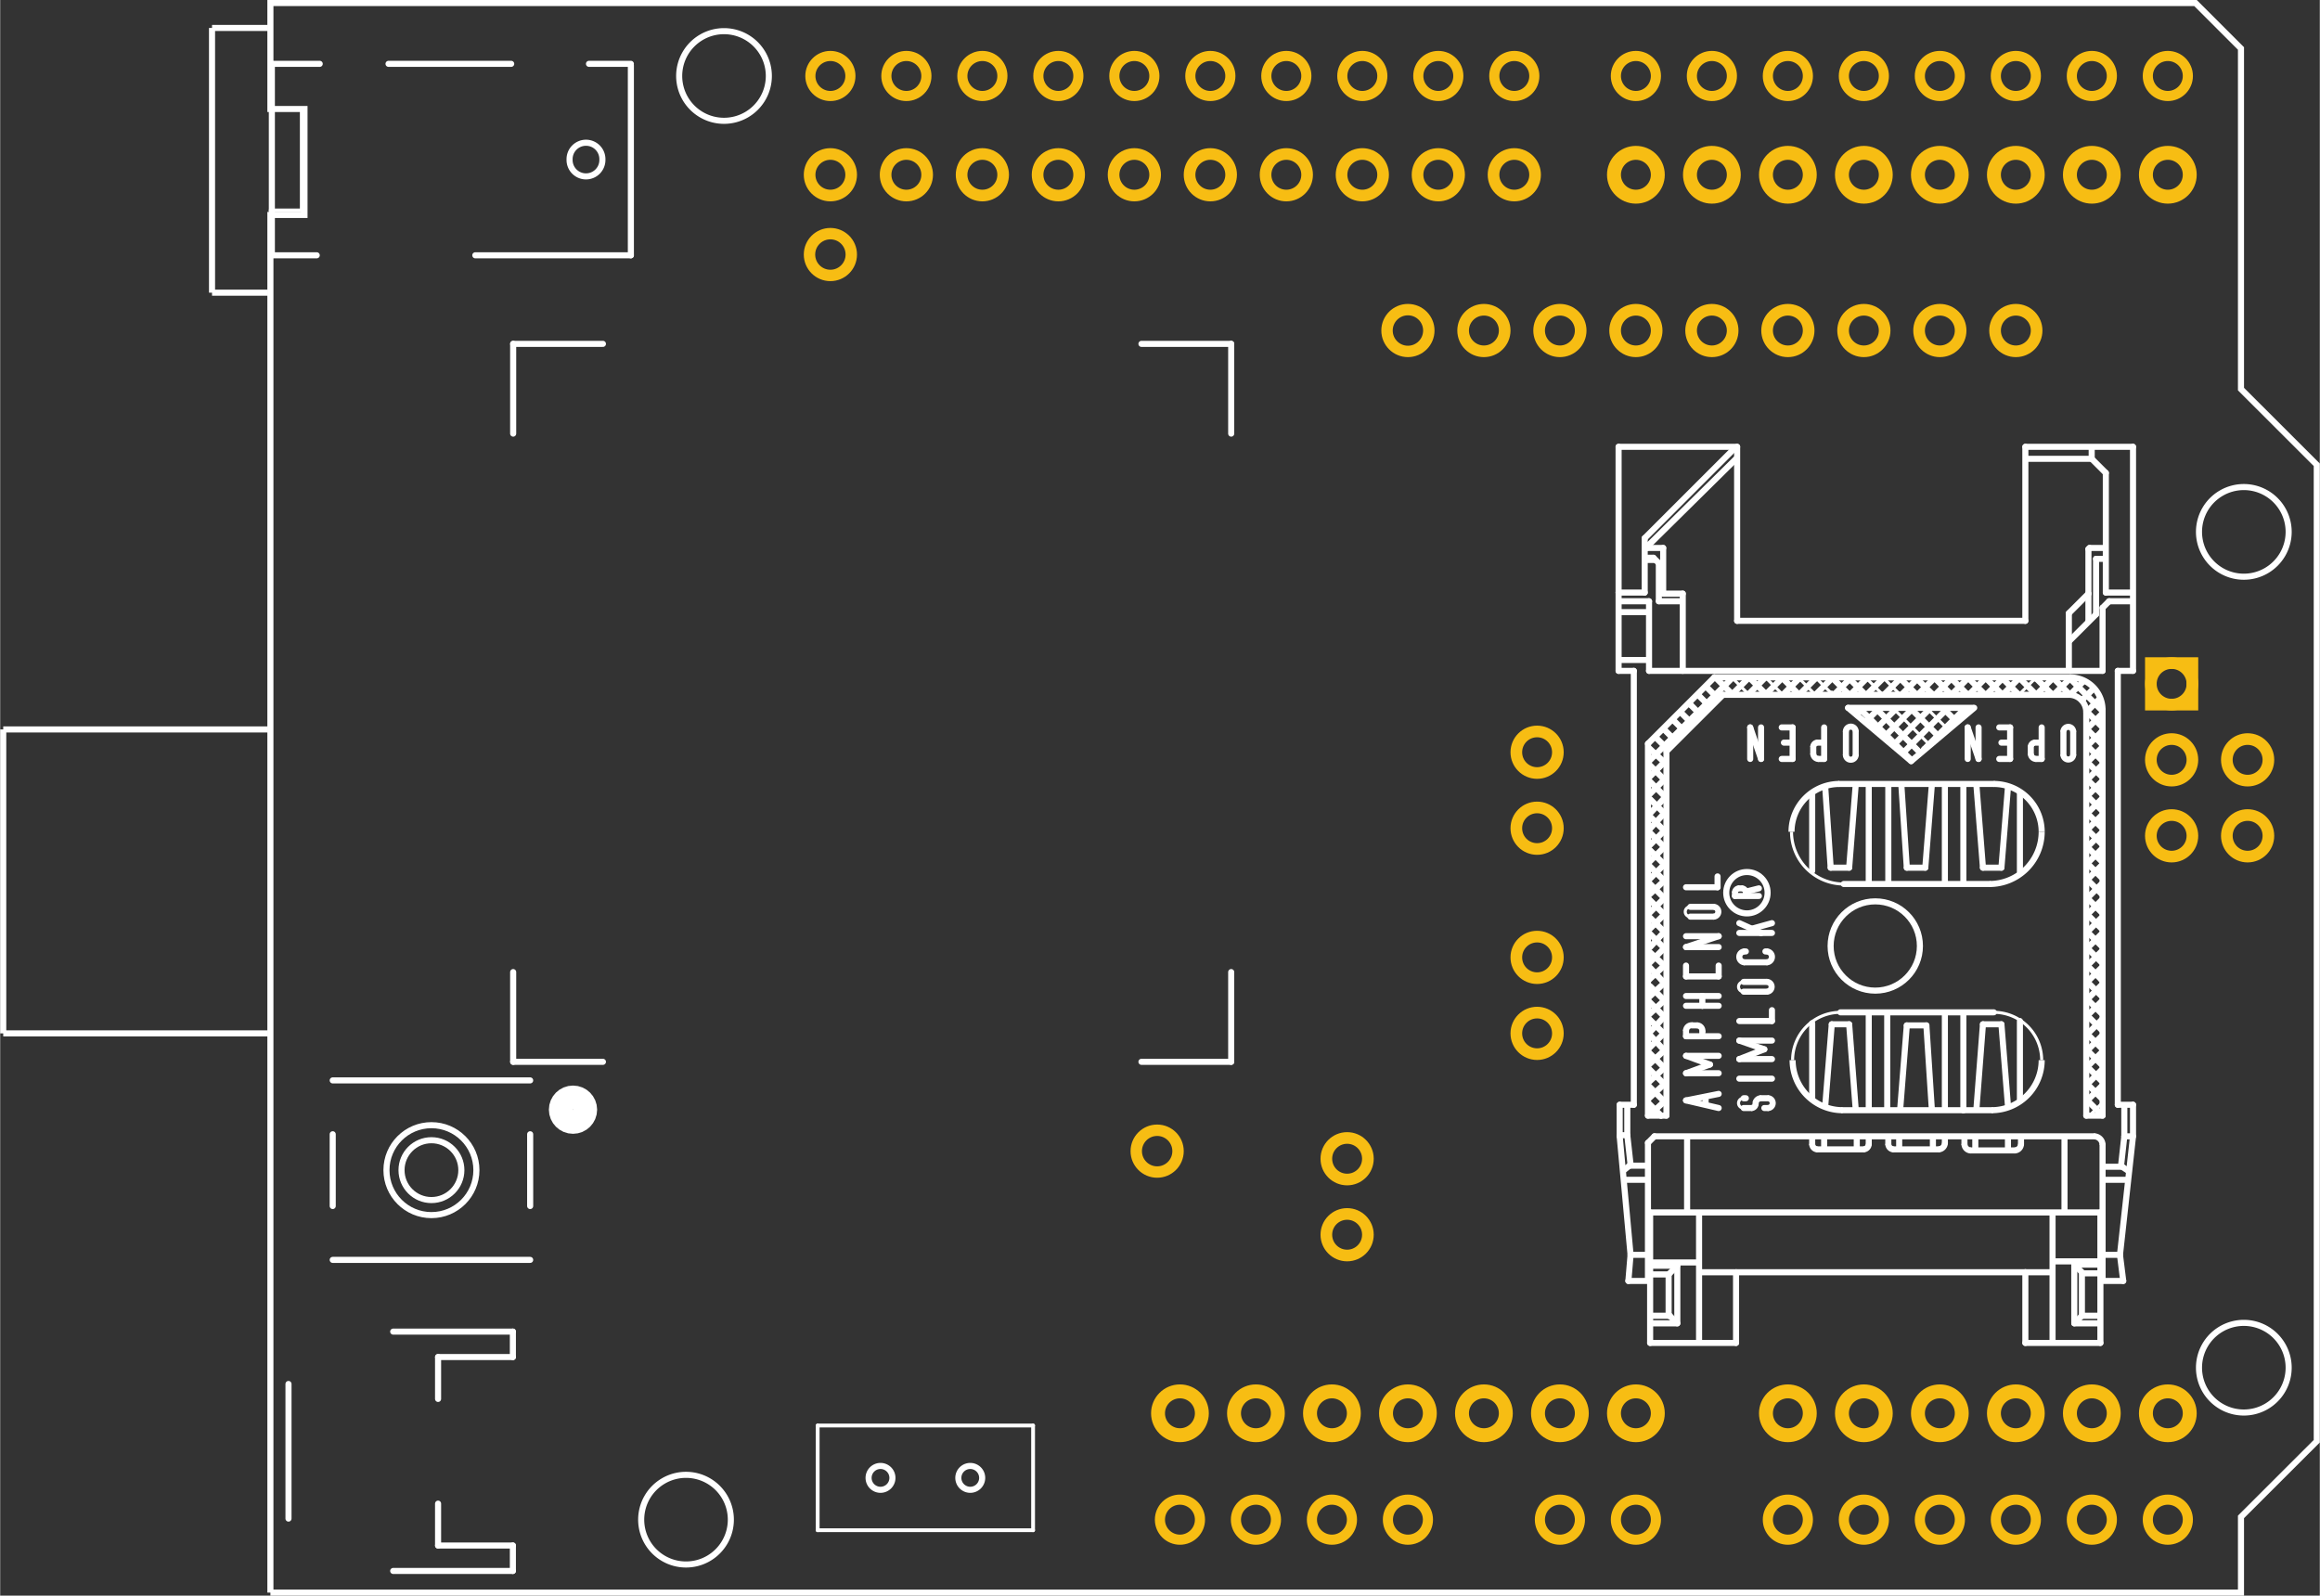 <?xml version='1.0' encoding='UTF-8' standalone='no'?>
<!-- Created with Fritzing (http://www.fritzing.org/) -->
<svg xmlns="http://www.w3.org/2000/svg" x="0in"  y="0in" version="1.2" baseProfile="tiny" height="2.1in" width="3.053in" viewBox="0 0 219.78 151.2">
    <rect x="0" y="0" width="219.78" height="151.2" fill="#333333" stroke="none"/>
    <desc>
        <referenceFile>Adafruit FONA 808 Shield_pcb.svg</referenceFile>
    </desc>
    <desc >Fritzing footprint generated by brd2svg</desc>
    <g id="silkscreen"  gorn="0.1">
        <path stroke-width="0.576"  stroke="white" fill="none" d="M25.602,150.912L25.602,20.371L28.833,20.371L28.833,10.33L25.602,10.33L25.602,0.288L208.002,0.288L212.311,4.592L212.311,36.868L219.492,44.041L219.492,136.567L212.311,143.739L212.311,150.912L25.602,150.912M90.783,140.04a1.129,1.129,0,1,0,2.259,0,1.129,1.129,0,1,0,-2.259,0zM82.279,140.04a1.129,1.129,0,1,0,2.259,0,1.129,1.129,0,1,0,-2.259,0zM53.949,15.12a1.555,1.555,0,1,0,3.109,0,1.555,1.555,0,1,0,-3.109,0zM64.333,7.2a4.247,4.247,0,1,0,8.495,0,4.247,4.247,0,1,0,-8.495,0zM208.333,50.4a4.247,4.247,0,1,0,8.495,0,4.247,4.247,0,1,0,-8.495,0zM208.333,129.6a4.247,4.247,0,1,0,8.495,0,4.247,4.247,0,1,0,-8.495,0zM60.733,144a4.247,4.247,0,1,0,8.495,0,4.247,4.247,0,1,0,-8.495,0z"/>
        <g >
            <title >element:CN2</title>
            <g >
                <title >package:JSTPH2</title>
                <line stroke-width="0.576"  stroke="white" y1="143.898" y2="131.142" stroke-linecap="round" x1="27.316" x2="27.316"/>
                <line stroke-width="0.576"  stroke="white" y1="126.181" y2="126.181" stroke-linecap="round" x1="37.237" x2="48.576"/>
                <line stroke-width="0.576"  stroke="white" y1="126.181" y2="128.591" stroke-linecap="round" x1="48.576" x2="48.576"/>
                <line stroke-width="0.576"  stroke="white" y1="128.591" y2="128.591" stroke-linecap="round" x1="48.576" x2="41.489"/>
                <line stroke-width="0.576"  stroke="white" y1="128.591" y2="132.559" stroke-linecap="round" x1="41.489" x2="41.489"/>
                <line stroke-width="0.576"  stroke="white" y1="142.481" y2="146.449" stroke-linecap="round" x1="41.489" x2="41.489"/>
                <line stroke-width="0.576"  stroke="white" y1="146.449" y2="146.449" stroke-linecap="round" x1="41.489" x2="48.576"/>
                <line stroke-width="0.576"  stroke="white" y1="146.449" y2="148.859" stroke-linecap="round" x1="48.576" x2="48.576"/>
                <line stroke-width="0.576"  stroke="white" y1="148.859" y2="148.859" stroke-linecap="round" x1="48.576" x2="37.237"/>
            </g>
        </g>
        <g >
            <title >element:JP4</title>
            <g >
                <title >package:1X10_ROUND70</title>
            </g>
        </g>
        <g >
            <title >element:JP5</title>
            <g >
                <title >package:1X08_ROUND_76</title>
            </g>
        </g>
        <g >
            <title >element:JP6</title>
            <g >
                <title >package:1X08_ROUND_76</title>
            </g>
        </g>
        <g >
            <title >element:JP10</title>
            <g >
                <title >package:1X08_ROUND_70</title>
            </g>
        </g>
        <g >
            <title >element:M1</title>
            <g >
                <title >package:ARDUINOR3_ICSP_NODIM</title>
            </g>
        </g>
        <g >
            <title >element:SW1</title>
            <g >
                <title >package:EVQ-Q2</title>
                <line stroke-width="0.576"  stroke="white" y1="119.384" y2="119.384" stroke-linecap="round" x1="50.214" x2="31.506"/>
                <line stroke-width="0.576"  stroke="white" y1="102.376" y2="102.376" stroke-linecap="round" x1="31.506" x2="50.214"/>
                <line stroke-width="0.576"  stroke="white" y1="107.479" y2="114.281" stroke-linecap="round" x1="50.214" x2="50.214"/>
                <line stroke-width="0.576"  stroke="white" y1="114.281" y2="107.479" stroke-linecap="round" x1="31.506" x2="31.506"/>
                <circle stroke-width="0.576"  stroke="white" cx="40.86" cy="110.88" fill="none" r="4.261"/>
                <circle stroke-width="0.576"  stroke="white" cx="40.86" cy="110.88" fill="none" r="2.835"/>
            </g>
        </g>
        <g >
            <title >element:SW2</title>
            <g >
                <title >package:EG1390</title>
                <line stroke-width="0.36"  stroke="white" y1="135.079" y2="135.079" stroke-linecap="round" x1="77.455" x2="97.865"/>
                <line stroke-width="0.36"  stroke="white" y1="135.079" y2="145.001" stroke-linecap="round" x1="97.865" x2="97.865"/>
                <line stroke-width="0.36"  stroke="white" y1="145.001" y2="145.001" stroke-linecap="round" x1="97.865" x2="77.455"/>
                <line stroke-width="0.36"  stroke="white" y1="145.001" y2="135.079" stroke-linecap="round" x1="77.455" x2="77.455"/>
            </g>
        </g>
        <g >
            <title >element:U$25</title>
            <g >
                <title >package:ADAFRUIT_TEXT_30MM</title>
            </g>
        </g>
        <g >
            <title >element:U$26</title>
            <g >
                <title >package:FONA_LOGO</title>
            </g>
        </g>
        <g >
            <title >element:U3</title>
            <g >
                <title >package:SIM900_SMT</title>
                <line stroke-width="0.576"  stroke="white" y1="92.112" y2="100.616" stroke-linecap="round" x1="48.604" x2="48.604"/>
                <line stroke-width="0.576"  stroke="white" y1="100.616" y2="100.616" stroke-linecap="round" x1="48.604" x2="57.108"/>
                <line stroke-width="0.576"  stroke="white" y1="100.616" y2="100.616" stroke-linecap="round" x1="108.132" x2="116.636"/>
                <line stroke-width="0.576"  stroke="white" y1="100.616" y2="92.112" stroke-linecap="round" x1="116.636" x2="116.636"/>
                <line stroke-width="0.576"  stroke="white" y1="41.088" y2="32.584" stroke-linecap="round" x1="116.636" x2="116.636"/>
                <line stroke-width="0.576"  stroke="white" y1="32.584" y2="32.584" stroke-linecap="round" x1="116.636" x2="108.132"/>
                <line stroke-width="0.576"  stroke="white" y1="41.088" y2="32.584" stroke-linecap="round" x1="48.604" x2="48.604"/>
                <line stroke-width="0.576"  stroke="white" y1="32.584" y2="32.584" stroke-linecap="round" x1="48.604" x2="57.108"/>
                <circle stroke-width="2.304"  stroke="white" cx="54.273" cy="105.151" fill="none" r="1.134"/>
            </g>
        </g>
        <g >
            <title >element:X1</title>
            <g >
                <title >package:SMA_EDGELAUNCH_UFL</title>
            </g>
        </g>
        <g >
            <title >element:X4</title>
            <g >
                <title >package:4UCONN_18510</title>
                <line stroke-width="0.576"  stroke="white" y1="24.191" y2="19.939" stroke-linecap="round" x1="25.74" x2="25.74"/>
                <line stroke-width="0.576"  stroke="white" y1="19.939" y2="10.301" stroke-linecap="round" x1="25.74" x2="25.74"/>
                <line stroke-width="0.576"  stroke="white" y1="10.301" y2="6.049" stroke-linecap="round" x1="25.74" x2="25.74"/>
                <line stroke-width="0.576"  stroke="white" y1="6.191" y2="24.191" stroke-linecap="round" x1="59.756" x2="59.756"/>
                <line stroke-width="0.576"  stroke="white" y1="24.191" y2="24.191" stroke-linecap="round" x1="25.74" x2="29.992"/>
                <line stroke-width="0.576"  stroke="white" y1="24.191" y2="24.191" stroke-linecap="round" x1="45.016" x2="59.756"/>
                <line stroke-width="0.576"  stroke="white" y1="6.049" y2="6.049" stroke-linecap="round" x1="25.74" x2="30.275"/>
                <line stroke-width="0.576"  stroke="white" y1="6.049" y2="6.049" stroke-linecap="round" x1="36.795" x2="48.417"/>
                <line stroke-width="0.576"  stroke="white" y1="6.049" y2="6.049" stroke-linecap="round" x1="59.756" x2="55.787"/>
                <line stroke-width="0.36"  stroke="white" y1="10.301" y2="10.301" stroke-linecap="round" x1="25.74" x2="28.575"/>
                <line stroke-width="0.36"  stroke="white" y1="10.301" y2="19.939" stroke-linecap="round" x1="28.575" x2="28.575"/>
                <line stroke-width="0.36"  stroke="white" y1="19.939" y2="19.939" stroke-linecap="round" x1="28.575" x2="25.74"/>
            </g>
        </g>
        <g >
            <title >element:X6</title>
            <g >
                <title >package:C707_10M006_512_2</title>
                <line stroke-width="0.576"  stroke="white" y1="120.555" y2="127.252" stroke-linecap="round" x1="191.881" x2="191.881"/>
                <line stroke-width="0.576"  stroke="white" y1="127.252" y2="127.252" stroke-linecap="round" x1="191.881" x2="198.991"/>
                <line stroke-width="0.576"  stroke="white" y1="127.252" y2="114.887" stroke-linecap="round" x1="198.991" x2="198.991"/>
                <line stroke-width="0.576"  stroke="white" y1="114.887" y2="114.887" stroke-linecap="round" x1="198.991" x2="156.329"/>
                <line stroke-width="0.576"  stroke="white" y1="114.887" y2="127.252" stroke-linecap="round" x1="156.329" x2="156.329"/>
                <line stroke-width="0.576"  stroke="white" y1="127.252" y2="127.252" stroke-linecap="round" x1="156.329" x2="164.47"/>
                <line stroke-width="0.576"  stroke="white" y1="127.252" y2="120.555" stroke-linecap="round" x1="164.47" x2="164.47"/>
                <line stroke-width="0.576"  stroke="white" y1="120.555" y2="120.555" stroke-linecap="round" x1="164.47" x2="191.881"/>
                <line stroke-width="0.576"  stroke="white" y1="120.555" y2="120.555" stroke-linecap="round" x1="191.881" x2="194.354"/>
                <line stroke-width="0.576"  stroke="white" y1="127.149" y2="114.99" stroke-linecap="round" x1="194.457" x2="194.457"/>
                <line stroke-width="0.576"  stroke="white" y1="119.833" y2="119.833" stroke-linecap="round" x1="198.888" x2="196.518"/>
                <line stroke-width="0.576"  stroke="white" y1="119.833" y2="125.397" stroke-linecap="round" x1="196.518" x2="196.518"/>
                <line stroke-width="0.576"  stroke="white" y1="125.397" y2="125.397" stroke-linecap="round" x1="196.518" x2="198.888"/>
                <line stroke-width="0.576"  stroke="white" y1="124.676" y2="124.676" stroke-linecap="round" x1="198.888" x2="197.239"/>
                <line stroke-width="0.576"  stroke="white" y1="124.676" y2="125.294" stroke-linecap="round" x1="197.239" x2="196.621"/>
                <line stroke-width="0.576"  stroke="white" y1="120.658" y2="120.658" stroke-linecap="round" x1="198.888" x2="197.343"/>
                <line stroke-width="0.576"  stroke="white" y1="120.658" y2="119.936" stroke-linecap="round" x1="197.343" x2="196.621"/>
                <line stroke-width="0.576"  stroke="white" y1="124.574" y2="120.658" stroke-linecap="round" x1="197.239" x2="197.239"/>
                <line stroke-width="0.576"  stroke="white" y1="121.378" y2="121.378" stroke-linecap="round" x1="199.197" x2="201.155"/>
                <line stroke-width="0.576"  stroke="white" y1="121.378" y2="118.906" stroke-linecap="round" x1="201.155" x2="200.845"/>
                <line stroke-width="0.576"  stroke="white" y1="118.906" y2="107.673" stroke-linecap="round" x1="200.845" x2="202.082"/>
                <line stroke-width="0.576"  stroke="white" y1="107.673" y2="104.685" stroke-linecap="round" x1="202.082" x2="202.082"/>
                <line stroke-width="0.576"  stroke="white" y1="104.685" y2="104.685" stroke-linecap="round" x1="202.082" x2="200.64"/>
                <line stroke-width="0.576"  stroke="white" y1="104.685" y2="63.569" stroke-linecap="round" x1="200.64" x2="200.64"/>
                <line stroke-width="0.576"  stroke="white" y1="63.569" y2="63.569" stroke-linecap="round" x1="200.64" x2="202.082"/>
                <line stroke-width="0.576"  stroke="white" y1="63.569" y2="42.341" stroke-linecap="round" x1="202.082" x2="202.082"/>
                <line stroke-width="0.576"  stroke="white" y1="42.341" y2="42.341" stroke-linecap="round" x1="202.082" x2="191.881"/>
                <line stroke-width="0.576"  stroke="white" y1="42.341" y2="58.829" stroke-linecap="round" x1="191.881" x2="191.881"/>
                <line stroke-width="0.576"  stroke="white" y1="58.829" y2="58.829" stroke-linecap="round" x1="191.881" x2="164.573"/>
                <line stroke-width="0.576"  stroke="white" y1="58.829" y2="42.341" stroke-linecap="round" x1="164.573" x2="164.573"/>
                <line stroke-width="0.576"  stroke="white" y1="42.341" y2="42.341" stroke-linecap="round" x1="164.573" x2="153.341"/>
                <line stroke-width="0.576"  stroke="white" y1="42.341" y2="56.15" stroke-linecap="round" x1="153.341" x2="153.341"/>
                <line stroke-width="0.576"  stroke="white" y1="56.15" y2="63.569" stroke-linecap="round" x1="153.341" x2="153.341"/>
                <line stroke-width="0.576"  stroke="white" y1="63.569" y2="63.569" stroke-linecap="round" x1="153.341" x2="154.783"/>
                <line stroke-width="0.576"  stroke="white" y1="63.569" y2="104.685" stroke-linecap="round" x1="154.783" x2="154.783"/>
                <line stroke-width="0.576"  stroke="white" y1="104.685" y2="104.685" stroke-linecap="round" x1="154.783" x2="153.444"/>
                <line stroke-width="0.576"  stroke="white" y1="104.685" y2="107.673" stroke-linecap="round" x1="153.444" x2="153.444"/>
                <line stroke-width="0.576"  stroke="white" y1="107.673" y2="118.906" stroke-linecap="round" x1="153.444" x2="154.475"/>
                <line stroke-width="0.576"  stroke="white" y1="118.906" y2="121.378" stroke-linecap="round" x1="154.475" x2="154.268"/>
                <line stroke-width="0.576"  stroke="white" y1="121.378" y2="121.378" stroke-linecap="round" x1="154.268" x2="156.226"/>
                <line stroke-width="0.576"  stroke="white" y1="118.906" y2="118.906" stroke-linecap="round" x1="156.226" x2="154.578"/>
                <line stroke-width="0.576"  stroke="white" y1="125.397" y2="125.397" stroke-linecap="round" x1="156.432" x2="158.905"/>
                <line stroke-width="0.576"  stroke="white" y1="125.397" y2="119.936" stroke-linecap="round" x1="158.905" x2="158.905"/>
                <line stroke-width="0.576"  stroke="white" y1="119.936" y2="119.936" stroke-linecap="round" x1="158.905" x2="156.432"/>
                <line stroke-width="0.576"  stroke="white" y1="120.761" y2="120.761" stroke-linecap="round" x1="156.432" x2="158.081"/>
                <line stroke-width="0.576"  stroke="white" y1="120.761" y2="120.039" stroke-linecap="round" x1="158.081" x2="158.802"/>
                <line stroke-width="0.576"  stroke="white" y1="124.676" y2="124.676" stroke-linecap="round" x1="156.432" x2="158.081"/>
                <line stroke-width="0.576"  stroke="white" y1="124.676" y2="124.676" stroke-linecap="round" x1="158.081" x2="158.184"/>
                <line stroke-width="0.576"  stroke="white" y1="124.676" y2="125.294" stroke-linecap="round" x1="158.184" x2="158.802"/>
                <line stroke-width="0.576"  stroke="white" y1="124.676" y2="120.864" stroke-linecap="round" x1="158.081" x2="158.081"/>
                <line stroke-width="0.576"  stroke="white" y1="127.046" y2="114.99" stroke-linecap="round" x1="160.966" x2="160.966"/>
                <line stroke-width="0.576"  stroke="white" y1="120.555" y2="120.555" stroke-linecap="round" x1="164.367" x2="161.172"/>
                <line stroke-width="0.576"  stroke="white" y1="119.627" y2="119.627" stroke-linecap="round" x1="160.863" x2="156.432"/>
                <line stroke-width="0.576"  stroke="white" y1="119.524" y2="119.524" stroke-linecap="round" x1="198.888" x2="194.56"/>
                <line stroke-width="0.576"  stroke="white" y1="121.276" y2="108.292" stroke-linecap="round" x1="156.123" x2="156.123"/>
                <line stroke-width="0.576"  stroke="white" y1="108.292" y2="107.673" stroke-linecap="round" x1="156.123" x2="156.741"/>
                <line stroke-width="0.576"  stroke="white" y1="107.673" y2="107.673" stroke-linecap="round" x1="156.741" x2="198.373"/>
                <path stroke-width="0.576"  stroke="white" fill="none" d="M199.197,108.498A0.824,0.824,0,0,0,198.373,107.673"/>
                <line stroke-width="0.576"  stroke="white" y1="108.498" y2="121.276" stroke-linecap="round" x1="199.197" x2="199.197"/>
                <line stroke-width="0.576"  stroke="white" y1="110.559" y2="110.559" stroke-linecap="round" x1="199.3" x2="201.052"/>
                <line stroke-width="0.576"  stroke="white" y1="110.559" y2="110.971" stroke-linecap="round" x1="201.052" x2="201.67"/>
                <line stroke-width="0.576"  stroke="white" y1="110.456" y2="107.673" stroke-linecap="round" x1="200.949" x2="201.258"/>
                <line stroke-width="0.576"  stroke="white" y1="107.673" y2="107.673" stroke-linecap="round" x1="201.258" x2="201.979"/>
                <line stroke-width="0.576"  stroke="white" y1="118.906" y2="118.906" stroke-linecap="round" x1="199.3" x2="200.742"/>
                <line stroke-width="0.576"  stroke="white" y1="111.795" y2="111.795" stroke-linecap="round" x1="199.3" x2="201.464"/>
                <line stroke-width="0.576"  stroke="white" y1="114.784" y2="107.776" stroke-linecap="round" x1="195.59" x2="195.59"/>
                <line stroke-width="0.576"  stroke="white" y1="114.784" y2="107.776" stroke-linecap="round" x1="159.833" x2="159.833"/>
                <line stroke-width="0.576"  stroke="white" y1="111.795" y2="111.795" stroke-linecap="round" x1="153.959" x2="156.02"/>
                <line stroke-width="0.576"  stroke="white" y1="110.456" y2="110.456" stroke-linecap="round" x1="156.02" x2="154.371"/>
                <line stroke-width="0.576"  stroke="white" y1="110.456" y2="110.868" stroke-linecap="round" x1="154.371" x2="153.856"/>
                <line stroke-width="0.576"  stroke="white" y1="110.353" y2="107.57" stroke-linecap="round" x1="154.475" x2="154.165"/>
                <line stroke-width="0.576"  stroke="white" y1="107.57" y2="104.788" stroke-linecap="round" x1="154.165" x2="154.165"/>
                <line stroke-width="0.576"  stroke="white" y1="107.57" y2="107.57" stroke-linecap="round" x1="154.062" x2="153.546"/>
                <line stroke-width="0.576"  stroke="white" y1="107.673" y2="104.788" stroke-linecap="round" x1="201.258" x2="201.258"/>
                <line stroke-width="0.576"  stroke="white" y1="108.807" y2="107.776" stroke-linecap="round" x1="172.817" x2="172.817"/>
                <line stroke-width="0.576"  stroke="white" y1="108.807" y2="107.88" stroke-linecap="round" x1="175.908" x2="175.908"/>
                <line stroke-width="0.576"  stroke="white" y1="107.776" y2="108.395" stroke-linecap="round" x1="178.896" x2="178.896"/>
                <path stroke-width="0.576"  stroke="white" fill="none" d="M178.896,108.395A0.515,0.515,0,0,0,179.412,108.91"/>
                <line stroke-width="0.576"  stroke="white" y1="108.91" y2="108.91" stroke-linecap="round" x1="179.412" x2="183.637"/>
                <line stroke-width="0.576"  stroke="white" y1="107.776" y2="108.292" stroke-linecap="round" x1="184.255" x2="184.255"/>
                <path stroke-width="0.576"  stroke="white" fill="none" d="M183.637,108.91A0.618,0.618,0,0,0,184.255,108.292"/>
                <line stroke-width="0.576"  stroke="white" y1="108.807" y2="107.776" stroke-linecap="round" x1="179.927" x2="179.927"/>
                <line stroke-width="0.576"  stroke="white" y1="108.807" y2="107.776" stroke-linecap="round" x1="183.121" x2="183.121"/>
                <line stroke-width="0.576"  stroke="white" y1="107.776" y2="108.395" stroke-linecap="round" x1="186.11" x2="186.11"/>
                <path stroke-width="0.576"  stroke="white" fill="none" d="M186.11,108.395A0.619,0.619,0,0,0,186.728,109.013"/>
                <line stroke-width="0.576"  stroke="white" y1="109.013" y2="109.013" stroke-linecap="round" x1="186.728" x2="190.85"/>
                <line stroke-width="0.576"  stroke="white" y1="107.776" y2="108.395" stroke-linecap="round" x1="191.468" x2="191.468"/>
                <path stroke-width="0.576"  stroke="white" fill="none" d="M190.85,109.013A0.619,0.619,0,0,0,191.468,108.395"/>
                <line stroke-width="0.576"  stroke="white" y1="108.91" y2="107.776" stroke-linecap="round" x1="190.232" x2="190.232"/>
                <line stroke-width="0.576"  stroke="white" y1="108.91" y2="107.776" stroke-linecap="round" x1="187.14" x2="187.14"/>
                <line stroke-width="0.576"  stroke="white" y1="107.776" y2="108.395" stroke-linecap="round" x1="177.042" x2="177.042"/>
                <path stroke-width="0.576"  stroke="white" fill="none" d="M176.527,108.91A0.515,0.515,0,0,0,177.042,108.395"/>
                <line stroke-width="0.576"  stroke="white" y1="108.91" y2="108.91" stroke-linecap="round" x1="172.199" x2="176.527"/>
                <line stroke-width="0.576"  stroke="white" y1="107.776" y2="108.395" stroke-linecap="round" x1="171.683" x2="171.683"/>
                <path stroke-width="0.576"  stroke="white" fill="none" d="M171.683,108.395A0.515,0.515,0,0,0,172.199,108.91"/>
                <path stroke-width="0.288"  stroke="white" fill="none" d="M174.362,95.926A4.534,4.534,0,0,0,169.829,100.46"/>
                <path stroke-width="0.576"  stroke="white" fill="none" d="M169.829,100.46A4.74,4.74,0,0,0,174.568,105.2"/>
                <line stroke-width="0.576"  stroke="white" y1="105.2" y2="105.2" stroke-linecap="round" x1="174.568" x2="186.007"/>
                <line stroke-width="0.576"  stroke="white" y1="105.2" y2="105.2" stroke-linecap="round" x1="186.007" x2="188.686"/>
                <path stroke-width="0.576"  stroke="white" fill="none" d="M188.686,105.2A4.74,4.74,0,0,0,193.427,100.46"/>
                <path stroke-width="0.288"  stroke="white" fill="none" d="M193.427,100.46A4.534,4.534,0,0,0,188.892,95.926"/>
                <line stroke-width="0.576"  stroke="white" y1="95.926" y2="95.926" stroke-linecap="round" x1="188.892" x2="174.362"/>
                <line stroke-width="0.576"  stroke="white" y1="67.073" y2="67.073" stroke-linecap="round" x1="186.934" x2="175.084"/>
                <line stroke-width="0.576"  stroke="white" y1="67.073" y2="72.122" stroke-linecap="round" x1="175.084" x2="181.061"/>
                <line stroke-width="0.576"  stroke="white" y1="72.122" y2="67.073" stroke-linecap="round" x1="181.061" x2="187.037"/>
                <line stroke-width="0.576"  stroke="white" y1="105.715" y2="67.485" stroke-linecap="round" x1="197.652" x2="197.652"/>
                <path stroke-width="0.576"  stroke="white" fill="none" d="M197.652,67.485A1.649,1.649,0,0,0,196.003,65.836"/>
                <line stroke-width="0.576"  stroke="white" y1="65.836" y2="65.836" stroke-linecap="round" x1="196.003" x2="183.019"/>
                <line stroke-width="0.576"  stroke="white" y1="65.836" y2="65.836" stroke-linecap="round" x1="183.019" x2="163.233"/>
                <line stroke-width="0.576"  stroke="white" y1="65.836" y2="71.194" stroke-linecap="round" x1="163.233" x2="157.874"/>
                <line stroke-width="0.576"  stroke="white" y1="71.194" y2="105.715" stroke-linecap="round" x1="157.874" x2="157.874"/>
                <line stroke-width="0.576"  stroke="white" y1="105.715" y2="105.715" stroke-linecap="round" x1="157.874" x2="157.36"/>
                <line stroke-width="0.576"  stroke="white" y1="105.715" y2="105.715" stroke-linecap="round" x1="157.36" x2="156.123"/>
                <line stroke-width="0.576"  stroke="white" y1="105.715" y2="70.473" stroke-linecap="round" x1="156.123" x2="156.123"/>
                <line stroke-width="0.576"  stroke="white" y1="70.473" y2="64.187" stroke-linecap="round" x1="156.123" x2="162.409"/>
                <line stroke-width="0.576"  stroke="white" y1="64.187" y2="64.187" stroke-linecap="round" x1="162.409" x2="196.106"/>
                <path stroke-width="0.576"  stroke="white" fill="none" d="M199.197,67.279A3.091,3.091,0,0,0,196.106,64.187"/>
                <line stroke-width="0.576"  stroke="white" y1="67.279" y2="96.544" stroke-linecap="round" x1="199.197" x2="199.197"/>
                <line stroke-width="0.576"  stroke="white" y1="96.544" y2="105.715" stroke-linecap="round" x1="199.197" x2="199.197"/>
                <line stroke-width="0.576"  stroke="white" y1="105.715" y2="105.715" stroke-linecap="round" x1="199.197" x2="197.652"/>
                <line stroke-width="0.576"  stroke="white" y1="83.766" y2="83.766" stroke-linecap="round" x1="188.48" x2="174.672"/>
                <path stroke-width="0.288"  stroke="white" fill="none" d="M169.726,78.82A4.946,4.946,0,0,0,174.672,83.766"/>
                <path stroke-width="0.576"  stroke="white" fill="none" d="M174.259,74.286A4.534,4.534,0,0,0,169.726,78.82"/>
                <line stroke-width="0.576"  stroke="white" y1="74.286" y2="74.286" stroke-linecap="round" x1="174.259" x2="188.892"/>
                <path stroke-width="0.576"  stroke="white" fill="none" d="M193.427,78.82A4.534,4.534,0,0,0,188.892,74.286"/>
                <path stroke-width="0.576"  stroke="white" fill="none" d="M188.48,83.766A4.946,4.946,0,0,0,193.427,78.82"/>
                <line stroke-width="0.576"  stroke="white" y1="42.444" y2="50.997" stroke-linecap="round" x1="164.367" x2="155.814"/>
                <line stroke-width="0.576"  stroke="white" y1="50.997" y2="56.15" stroke-linecap="round" x1="155.814" x2="155.814"/>
                <line stroke-width="0.576"  stroke="white" y1="56.15" y2="56.15" stroke-linecap="round" x1="155.814" x2="153.341"/>
                <line stroke-width="0.576"  stroke="white" y1="43.475" y2="51.821" stroke-linecap="round" x1="164.47" x2="156.02"/>
                <line stroke-width="0.576"  stroke="white" y1="51.821" y2="51.925" stroke-linecap="round" x1="156.02" x2="156.02"/>
                <line stroke-width="0.576"  stroke="white" y1="51.925" y2="51.925" stroke-linecap="round" x1="156.02" x2="157.566"/>
                <line stroke-width="0.576"  stroke="white" y1="51.925" y2="56.252" stroke-linecap="round" x1="157.566" x2="157.566"/>
                <line stroke-width="0.576"  stroke="white" y1="56.252" y2="56.252" stroke-linecap="round" x1="157.566" x2="159.42"/>
                <line stroke-width="0.576"  stroke="white" y1="56.252" y2="63.569" stroke-linecap="round" x1="159.42" x2="159.42"/>
                <line stroke-width="0.576"  stroke="white" y1="56.974" y2="56.974" stroke-linecap="round" x1="159.317" x2="157.154"/>
                <line stroke-width="0.576"  stroke="white" y1="56.974" y2="53.367" stroke-linecap="round" x1="157.154" x2="157.154"/>
                <line stroke-width="0.576"  stroke="white" y1="53.367" y2="52.852" stroke-linecap="round" x1="157.154" x2="156.638"/>
                <line stroke-width="0.576"  stroke="white" y1="52.852" y2="52.852" stroke-linecap="round" x1="156.638" x2="155.917"/>
                <line stroke-width="0.576"  stroke="white" y1="56.974" y2="56.974" stroke-linecap="round" x1="153.444" x2="156.226"/>
                <line stroke-width="0.576"  stroke="white" y1="56.974" y2="63.569" stroke-linecap="round" x1="156.226" x2="156.226"/>
                <line stroke-width="0.576"  stroke="white" y1="63.569" y2="63.569" stroke-linecap="round" x1="156.226" x2="199.197"/>
                <line stroke-width="0.576"  stroke="white" y1="63.569" y2="57.592" stroke-linecap="round" x1="199.197" x2="199.197"/>
                <line stroke-width="0.576"  stroke="white" y1="57.592" y2="56.974" stroke-linecap="round" x1="199.197" x2="199.815"/>
                <line stroke-width="0.576"  stroke="white" y1="56.974" y2="56.974" stroke-linecap="round" x1="199.815" x2="201.979"/>
                <line stroke-width="0.576"  stroke="white" y1="63.466" y2="58.107" stroke-linecap="round" x1="196.003" x2="196.003"/>
                <line stroke-width="0.576"  stroke="white" y1="58.107" y2="56.252" stroke-linecap="round" x1="196.003" x2="197.857"/>
                <line stroke-width="0.576"  stroke="white" y1="56.252" y2="52.028" stroke-linecap="round" x1="197.857" x2="197.857"/>
                <line stroke-width="0.576"  stroke="white" y1="52.028" y2="51.925" stroke-linecap="round" x1="197.857" x2="197.96"/>
                <line stroke-width="0.576"  stroke="white" y1="51.925" y2="51.925" stroke-linecap="round" x1="197.96" x2="199.403"/>
                <line stroke-width="0.576"  stroke="white" y1="60.684" y2="58.21" stroke-linecap="round" x1="196.106" x2="198.579"/>
                <line stroke-width="0.576"  stroke="white" y1="58.21" y2="52.955" stroke-linecap="round" x1="198.579" x2="198.579"/>
                <line stroke-width="0.576"  stroke="white" y1="52.955" y2="52.955" stroke-linecap="round" x1="198.579" x2="199.403"/>
                <line stroke-width="0.576"  stroke="white" y1="58.829" y2="56.252" stroke-linecap="round" x1="197.857" x2="197.857"/>
                <line stroke-width="0.576"  stroke="white" y1="43.475" y2="43.475" stroke-linecap="round" x1="192.087" x2="198.166"/>
                <line stroke-width="0.576"  stroke="white" y1="43.475" y2="44.814" stroke-linecap="round" x1="198.166" x2="199.506"/>
                <line stroke-width="0.576"  stroke="white" y1="44.814" y2="56.15" stroke-linecap="round" x1="199.506" x2="199.506"/>
                <line stroke-width="0.576"  stroke="white" y1="56.15" y2="56.15" stroke-linecap="round" x1="199.506" x2="201.979"/>
                <line stroke-width="0.576"  stroke="white" y1="43.371" y2="42.444" stroke-linecap="round" x1="198.166" x2="198.166"/>
                <line stroke-width="0.576"  stroke="white" y1="62.539" y2="62.539" stroke-linecap="round" x1="153.444" x2="156.123"/>
                <line stroke-width="0.576"  stroke="white" y1="58.004" y2="58.004" stroke-linecap="round" x1="153.444" x2="156.123"/>
                <line stroke-width="0.576"  stroke="white" y1="53.058" y2="53.058" stroke-linecap="round" x1="155.917" x2="156.741"/>
                <line stroke-width="0.576"  stroke="white" y1="104.788" y2="97.06" stroke-linecap="round" x1="172.92" x2="173.538"/>
                <line stroke-width="0.576"  stroke="white" y1="97.06" y2="97.06" stroke-linecap="round" x1="173.538" x2="175.187"/>
                <line stroke-width="0.576"  stroke="white" y1="97.06" y2="105.098" stroke-linecap="round" x1="175.187" x2="175.805"/>
                <line stroke-width="0.576"  stroke="white" y1="104.994" y2="97.163" stroke-linecap="round" x1="180.03" x2="180.648"/>
                <line stroke-width="0.576"  stroke="white" y1="97.163" y2="97.163" stroke-linecap="round" x1="180.648" x2="182.503"/>
                <line stroke-width="0.576"  stroke="white" y1="97.163" y2="105.098" stroke-linecap="round" x1="182.503" x2="183.019"/>
                <line stroke-width="0.576"  stroke="white" y1="105.098" y2="97.06" stroke-linecap="round" x1="187.243" x2="187.862"/>
                <line stroke-width="0.576"  stroke="white" y1="97.06" y2="97.06" stroke-linecap="round" x1="187.862" x2="189.613"/>
                <line stroke-width="0.576"  stroke="white" y1="97.06" y2="104.788" stroke-linecap="round" x1="189.613" x2="190.232"/>
                <line stroke-width="0.576"  stroke="white" y1="74.595" y2="82.22" stroke-linecap="round" x1="172.92" x2="173.435"/>
                <line stroke-width="0.576"  stroke="white" y1="82.22" y2="82.22" stroke-linecap="round" x1="173.435" x2="175.187"/>
                <line stroke-width="0.576"  stroke="white" y1="82.22" y2="74.389" stroke-linecap="round" x1="175.187" x2="175.805"/>
                <line stroke-width="0.576"  stroke="white" y1="74.389" y2="82.22" stroke-linecap="round" x1="180.133" x2="180.648"/>
                <line stroke-width="0.576"  stroke="white" y1="82.22" y2="82.22" stroke-linecap="round" x1="180.648" x2="182.4"/>
                <line stroke-width="0.576"  stroke="white" y1="82.22" y2="74.389" stroke-linecap="round" x1="182.4" x2="183.019"/>
                <line stroke-width="0.576"  stroke="white" y1="74.389" y2="82.22" stroke-linecap="round" x1="187.243" x2="187.862"/>
                <line stroke-width="0.576"  stroke="white" y1="82.22" y2="82.22" stroke-linecap="round" x1="187.862" x2="189.613"/>
                <line stroke-width="0.576"  stroke="white" y1="82.22" y2="74.595" stroke-linecap="round" x1="189.613" x2="190.232"/>
                <line stroke-width="0.576"  stroke="white" y1="104.067" y2="96.957" stroke-linecap="round" x1="171.683" x2="171.683"/>
                <line stroke-width="0.576"  stroke="white" y1="105.098" y2="96.132" stroke-linecap="round" x1="177.042" x2="177.042"/>
                <line stroke-width="0.576"  stroke="white" y1="104.994" y2="96.029" stroke-linecap="round" x1="178.793" x2="178.793"/>
                <line stroke-width="0.576"  stroke="white" y1="105.098" y2="96.132" stroke-linecap="round" x1="184.255" x2="184.255"/>
                <line stroke-width="0.576"  stroke="white" y1="105.2" y2="96.029" stroke-linecap="round" x1="186.007" x2="186.007"/>
                <line stroke-width="0.576"  stroke="white" y1="104.17" y2="96.751" stroke-linecap="round" x1="191.365" x2="191.365"/>
                <line stroke-width="0.576"  stroke="white" y1="82.633" y2="75.11" stroke-linecap="round" x1="191.365" x2="191.365"/>
                <line stroke-width="0.576"  stroke="white" y1="83.663" y2="74.389" stroke-linecap="round" x1="186.007" x2="186.007"/>
                <line stroke-width="0.576"  stroke="white" y1="83.663" y2="74.389" stroke-linecap="round" x1="184.255" x2="184.255"/>
                <line stroke-width="0.576"  stroke="white" y1="83.663" y2="74.492" stroke-linecap="round" x1="178.896" x2="178.896"/>
                <line stroke-width="0.576"  stroke="white" y1="83.663" y2="74.492" stroke-linecap="round" x1="177.042" x2="177.042"/>
                <line stroke-width="0.576"  stroke="white" y1="82.529" y2="75.213" stroke-linecap="round" x1="171.683" x2="171.683"/>
                <line stroke-width="0.576"  stroke="white" y1="105.612" y2="104.376" stroke-linecap="round" x1="156.329" x2="157.668"/>
                <line stroke-width="0.576"  stroke="white" y1="104.376" y2="102.933" stroke-linecap="round" x1="157.668" x2="156.226"/>
                <line stroke-width="0.576"  stroke="white" y1="102.521" y2="101.182" stroke-linecap="round" x1="156.226" x2="157.668"/>
                <line stroke-width="0.576"  stroke="white" y1="101.182" y2="99.739" stroke-linecap="round" x1="157.668" x2="156.226"/>
                <line stroke-width="0.576"  stroke="white" y1="99.327" y2="97.884" stroke-linecap="round" x1="156.226" x2="157.668"/>
                <line stroke-width="0.576"  stroke="white" y1="96.544" y2="97.884" stroke-linecap="round" x1="156.226" x2="157.566"/>
                <line stroke-width="0.576"  stroke="white" y1="105.715" y2="104.582" stroke-linecap="round" x1="157.36" x2="156.226"/>
                <line stroke-width="0.576"  stroke="white" y1="104.067" y2="102.727" stroke-linecap="round" x1="156.226" x2="157.668"/>
                <line stroke-width="0.576"  stroke="white" y1="102.727" y2="101.285" stroke-linecap="round" x1="157.668" x2="156.226"/>
                <line stroke-width="0.576"  stroke="white" y1="100.872" y2="99.533" stroke-linecap="round" x1="156.226" x2="157.668"/>
                <line stroke-width="0.576"  stroke="white" y1="99.533" y2="98.09" stroke-linecap="round" x1="157.668" x2="156.329"/>
                <line stroke-width="0.576"  stroke="white" y1="97.781" y2="96.338" stroke-linecap="round" x1="156.329" x2="157.668"/>
                <line stroke-width="0.576"  stroke="white" y1="96.338" y2="94.895" stroke-linecap="round" x1="157.668" x2="156.226"/>
                <line stroke-width="0.576"  stroke="white" y1="94.483" y2="93.144" stroke-linecap="round" x1="156.226" x2="157.668"/>
                <line stroke-width="0.576"  stroke="white" y1="93.144" y2="91.701" stroke-linecap="round" x1="157.668" x2="156.329"/>
                <line stroke-width="0.576"  stroke="white" y1="96.132" y2="94.792" stroke-linecap="round" x1="156.226" x2="157.668"/>
                <line stroke-width="0.576"  stroke="white" y1="94.792" y2="93.453" stroke-linecap="round" x1="157.668" x2="156.329"/>
                <line stroke-width="0.576"  stroke="white" y1="92.835" y2="91.495" stroke-linecap="round" x1="156.226" x2="157.668"/>
                <line stroke-width="0.576"  stroke="white" y1="91.495" y2="90.156" stroke-linecap="round" x1="157.668" x2="156.226"/>
                <line stroke-width="0.576"  stroke="white" y1="91.289" y2="89.846" stroke-linecap="round" x1="156.226" x2="157.668"/>
                <line stroke-width="0.576"  stroke="white" y1="89.846" y2="88.507" stroke-linecap="round" x1="157.668" x2="156.329"/>
                <line stroke-width="0.576"  stroke="white" y1="89.743" y2="88.3" stroke-linecap="round" x1="156.329" x2="157.668"/>
                <line stroke-width="0.576"  stroke="white" y1="88.3" y2="86.961" stroke-linecap="round" x1="157.668" x2="156.329"/>
                <line stroke-width="0.576"  stroke="white" y1="88.094" y2="86.652" stroke-linecap="round" x1="156.226" x2="157.668"/>
                <line stroke-width="0.576"  stroke="white" y1="86.652" y2="85.209" stroke-linecap="round" x1="157.668" x2="156.226"/>
                <line stroke-width="0.576"  stroke="white" y1="86.548" y2="85.106" stroke-linecap="round" x1="156.226" x2="157.668"/>
                <line stroke-width="0.576"  stroke="white" y1="85.106" y2="83.663" stroke-linecap="round" x1="157.668" x2="156.226"/>
                <line stroke-width="0.576"  stroke="white" y1="84.797" y2="83.457" stroke-linecap="round" x1="156.226" x2="157.668"/>
                <line stroke-width="0.576"  stroke="white" y1="83.457" y2="82.014" stroke-linecap="round" x1="157.668" x2="156.226"/>
                <line stroke-width="0.576"  stroke="white" y1="83.354" y2="81.912" stroke-linecap="round" x1="156.226" x2="157.668"/>
                <line stroke-width="0.576"  stroke="white" y1="81.912" y2="80.469" stroke-linecap="round" x1="157.668" x2="156.226"/>
                <line stroke-width="0.576"  stroke="white" y1="81.706" y2="80.263" stroke-linecap="round" x1="156.226" x2="157.668"/>
                <line stroke-width="0.576"  stroke="white" y1="80.263" y2="78.923" stroke-linecap="round" x1="157.668" x2="156.329"/>
                <line stroke-width="0.576"  stroke="white" y1="80.057" y2="78.717" stroke-linecap="round" x1="156.329" x2="157.668"/>
                <line stroke-width="0.576"  stroke="white" y1="78.717" y2="77.378" stroke-linecap="round" x1="157.668" x2="156.329"/>
                <line stroke-width="0.576"  stroke="white" y1="78.511" y2="77.068" stroke-linecap="round" x1="156.329" x2="157.668"/>
                <line stroke-width="0.576"  stroke="white" y1="77.068" y2="75.728" stroke-linecap="round" x1="157.668" x2="156.329"/>
                <line stroke-width="0.576"  stroke="white" y1="77.068" y2="75.522" stroke-linecap="round" x1="156.329" x2="157.772"/>
                <line stroke-width="0.576"  stroke="white" y1="75.522" y2="73.976" stroke-linecap="round" x1="157.772" x2="156.226"/>
                <line stroke-width="0.576"  stroke="white" y1="75.316" y2="73.873" stroke-linecap="round" x1="156.226" x2="157.668"/>
                <line stroke-width="0.576"  stroke="white" y1="73.873" y2="72.431" stroke-linecap="round" x1="157.668" x2="156.226"/>
                <line stroke-width="0.576"  stroke="white" y1="73.668" y2="72.225" stroke-linecap="round" x1="156.226" x2="157.668"/>
                <line stroke-width="0.576"  stroke="white" y1="72.225" y2="70.885" stroke-linecap="round" x1="157.668" x2="156.226"/>
                <line stroke-width="0.576"  stroke="white" y1="72.122" y2="64.29" stroke-linecap="round" x1="156.226" x2="164.058"/>
                <line stroke-width="0.576"  stroke="white" y1="70.988" y2="69.855" stroke-linecap="round" x1="157.978" x2="156.844"/>
                <line stroke-width="0.576"  stroke="white" y1="70.164" y2="69.134" stroke-linecap="round" x1="158.699" x2="157.668"/>
                <line stroke-width="0.576"  stroke="white" y1="69.34" y2="68.309" stroke-linecap="round" x1="159.627" x2="158.596"/>
                <line stroke-width="0.576"  stroke="white" y1="68.309" y2="68.309" stroke-linecap="round" x1="158.596" x2="158.596"/>
                <line stroke-width="0.576"  stroke="white" y1="68.618" y2="67.588" stroke-linecap="round" x1="160.348" x2="159.317"/>
                <line stroke-width="0.576"  stroke="white" y1="67.794" y2="66.764" stroke-linecap="round" x1="161.172" x2="160.142"/>
                <line stroke-width="0.576"  stroke="white" y1="66.764" y2="66.763" stroke-linecap="round" x1="160.142" x2="160.142"/>
                <line stroke-width="0.576"  stroke="white" y1="66.969" y2="65.836" stroke-linecap="round" x1="161.996" x2="160.863"/>
                <line stroke-width="0.576"  stroke="white" y1="66.145" y2="65.115" stroke-linecap="round" x1="162.718" x2="161.688"/>
                <line stroke-width="0.576"  stroke="white" y1="65.733" y2="64.29" stroke-linecap="round" x1="164.058" x2="162.615"/>
                <line stroke-width="0.288"  stroke="white" y1="65.733" y2="64.29" stroke-linecap="round" x1="165.604" x2="164.161"/>
                <line stroke-width="0.576"  stroke="white" y1="65.733" y2="64.29" stroke-linecap="round" x1="164.161" x2="165.604"/>
                <line stroke-width="0.576"  stroke="white" y1="65.733" y2="64.29" stroke-linecap="round" x1="167.252" x2="165.81"/>
                <line stroke-width="0.576"  stroke="white" y1="65.733" y2="64.29" stroke-linecap="round" x1="165.707" x2="167.149"/>
                <line stroke-width="0.288"  stroke="white" y1="64.29" y2="65.733" stroke-linecap="round" x1="167.355" x2="168.798"/>
                <line stroke-width="0.576"  stroke="white" y1="65.733" y2="64.29" stroke-linecap="round" x1="167.355" x2="168.798"/>
                <line stroke-width="0.576"  stroke="white" y1="64.29" y2="65.733" stroke-linecap="round" x1="168.901" x2="170.343"/>
                <line stroke-width="0.576"  stroke="white" y1="65.733" y2="64.29" stroke-linecap="round" x1="169.004" x2="170.446"/>
                <line stroke-width="0.576"  stroke="white" y1="64.29" y2="64.29" stroke-linecap="round" x1="170.446" x2="170.446"/>
                <line stroke-width="0.288"  stroke="white" y1="64.393" y2="65.733" stroke-linecap="round" x1="170.549" x2="171.889"/>
                <line stroke-width="0.576"  stroke="white" y1="65.733" y2="64.29" stroke-linecap="round" x1="170.549" x2="171.992"/>
                <line stroke-width="0.576"  stroke="white" y1="64.29" y2="64.29" stroke-linecap="round" x1="171.992" x2="171.992"/>
                <line stroke-width="0.288"  stroke="white" y1="64.29" y2="65.733" stroke-linecap="round" x1="172.095" x2="173.538"/>
                <line stroke-width="0.576"  stroke="white" y1="65.733" y2="65.733" stroke-linecap="round" x1="173.538" x2="173.538"/>
                <line stroke-width="0.576"  stroke="white" y1="65.733" y2="64.29" stroke-linecap="round" x1="172.095" x2="173.538"/>
                <line stroke-width="0.576"  stroke="white" y1="64.29" y2="64.29" stroke-linecap="round" x1="173.538" x2="173.538"/>
                <line stroke-width="0.576"  stroke="white" y1="64.29" y2="65.733" stroke-linecap="round" x1="173.641" x2="175.084"/>
                <line stroke-width="0.576"  stroke="white" y1="65.733" y2="65.733" stroke-linecap="round" x1="175.084" x2="175.084"/>
                <line stroke-width="0.576"  stroke="white" y1="65.733" y2="64.29" stroke-linecap="round" x1="173.847" x2="175.29"/>
                <line stroke-width="0.576"  stroke="white" y1="64.29" y2="64.29" stroke-linecap="round" x1="175.29" x2="175.29"/>
                <line stroke-width="0.576"  stroke="white" y1="64.393" y2="65.733" stroke-linecap="round" x1="175.29" x2="176.63"/>
                <line stroke-width="0.576"  stroke="white" y1="65.733" y2="64.29" stroke-linecap="round" x1="175.393" x2="176.836"/>
                <line stroke-width="0.576"  stroke="white" y1="64.29" y2="64.29" stroke-linecap="round" x1="176.836" x2="176.836"/>
                <line stroke-width="0.288"  stroke="white" y1="64.393" y2="65.733" stroke-linecap="round" x1="176.939" x2="178.278"/>
                <line stroke-width="0.576"  stroke="white" y1="65.733" y2="64.29" stroke-linecap="round" x1="176.939" x2="178.381"/>
                <line stroke-width="0.576"  stroke="white" y1="64.29" y2="64.29" stroke-linecap="round" x1="178.381" x2="178.381"/>
                <line stroke-width="0.288"  stroke="white" y1="64.393" y2="65.733" stroke-linecap="round" x1="178.587" x2="179.927"/>
                <line stroke-width="0.576"  stroke="white" y1="65.733" y2="64.29" stroke-linecap="round" x1="178.587" x2="180.03"/>
                <line stroke-width="0.576"  stroke="white" y1="64.393" y2="65.733" stroke-linecap="round" x1="180.133" x2="181.473"/>
                <line stroke-width="0.576"  stroke="white" y1="65.733" y2="64.29" stroke-linecap="round" x1="180.236" x2="181.678"/>
                <line stroke-width="0.576"  stroke="white" y1="64.29" y2="64.29" stroke-linecap="round" x1="181.678" x2="181.679"/>
                <line stroke-width="0.576"  stroke="white" y1="64.393" y2="65.733" stroke-linecap="round" x1="181.679" x2="183.019"/>
                <line stroke-width="0.576"  stroke="white" y1="65.733" y2="65.836" stroke-linecap="round" x1="183.019" x2="183.019"/>
                <line stroke-width="0.576"  stroke="white" y1="65.733" y2="64.29" stroke-linecap="round" x1="181.782" x2="183.224"/>
                <line stroke-width="0.576"  stroke="white" y1="64.29" y2="64.29" stroke-linecap="round" x1="183.224" x2="183.225"/>
                <line stroke-width="0.576"  stroke="white" y1="64.29" y2="65.733" stroke-linecap="round" x1="183.328" x2="184.77"/>
                <line stroke-width="0.576"  stroke="white" y1="65.733" y2="65.733" stroke-linecap="round" x1="184.77" x2="184.771"/>
                <line stroke-width="0.576"  stroke="white" y1="65.733" y2="64.29" stroke-linecap="round" x1="183.431" x2="184.874"/>
                <line stroke-width="0.576"  stroke="white" y1="64.29" y2="65.733" stroke-linecap="round" x1="184.874" x2="186.316"/>
                <line stroke-width="0.576"  stroke="white" y1="65.733" y2="65.733" stroke-linecap="round" x1="186.316" x2="186.316"/>
                <line stroke-width="0.576"  stroke="white" y1="65.733" y2="64.29" stroke-linecap="round" x1="184.977" x2="186.419"/>
                <line stroke-width="0.576"  stroke="white" y1="64.29" y2="65.733" stroke-linecap="round" x1="186.522" x2="187.965"/>
                <line stroke-width="0.576"  stroke="white" y1="65.733" y2="64.29" stroke-linecap="round" x1="186.625" x2="188.068"/>
                <line stroke-width="0.576"  stroke="white" y1="64.29" y2="64.29" stroke-linecap="round" x1="188.068" x2="188.068"/>
                <line stroke-width="0.576"  stroke="white" y1="64.29" y2="65.733" stroke-linecap="round" x1="188.171" x2="189.613"/>
                <line stroke-width="0.576"  stroke="white" y1="65.733" y2="64.29" stroke-linecap="round" x1="188.274" x2="189.716"/>
                <line stroke-width="0.576"  stroke="white" y1="65.733" y2="64.29" stroke-linecap="round" x1="189.82" x2="191.262"/>
                <line stroke-width="0.576"  stroke="white" y1="64.393" y2="65.733" stroke-linecap="round" x1="189.82" x2="191.159"/>
                <line stroke-width="0.576"  stroke="white" y1="65.733" y2="65.733" stroke-linecap="round" x1="191.159" x2="191.159"/>
                <line stroke-width="0.288"  stroke="white" y1="65.733" y2="64.29" stroke-linecap="round" x1="191.365" x2="192.808"/>
                <line stroke-width="0.576"  stroke="white" y1="64.29" y2="64.29" stroke-linecap="round" x1="192.808" x2="192.808"/>
                <line stroke-width="0.576"  stroke="white" y1="64.29" y2="65.733" stroke-linecap="round" x1="191.365" x2="192.808"/>
                <line stroke-width="0.576"  stroke="white" y1="65.733" y2="65.733" stroke-linecap="round" x1="192.808" x2="192.808"/>
                <line stroke-width="0.576"  stroke="white" y1="65.733" y2="64.29" stroke-linecap="round" x1="193.014" x2="194.457"/>
                <line stroke-width="0.576"  stroke="white" y1="64.29" y2="65.733" stroke-linecap="round" x1="192.911" x2="194.353"/>
                <line stroke-width="0.576"  stroke="white" y1="65.733" y2="65.733" stroke-linecap="round" x1="194.353" x2="194.354"/>
                <line stroke-width="0.576"  stroke="white" y1="64.393" y2="65.733" stroke-linecap="round" x1="194.663" x2="196.003"/>
                <line stroke-width="0.576"  stroke="white" y1="65.733" y2="64.29" stroke-linecap="round" x1="194.663" x2="196.106"/>
                <line stroke-width="0.576"  stroke="white" y1="64.29" y2="64.29" stroke-linecap="round" x1="196.106" x2="196.106"/>
                <line stroke-width="0.576"  stroke="white" y1="64.29" y2="67.279" stroke-linecap="round" x1="196.106" x2="199.094"/>
                <line stroke-width="0.576"  stroke="white" y1="67.382" y2="66.248" stroke-linecap="round" x1="197.754" x2="198.888"/>
                <line stroke-width="0.576"  stroke="white" y1="66.351" y2="65.218" stroke-linecap="round" x1="197.239" x2="198.373"/>
                <line stroke-width="0.576"  stroke="white" y1="65.733" y2="64.599" stroke-linecap="round" x1="196.209" x2="197.342"/>
                <line stroke-width="0.576"  stroke="white" y1="67.485" y2="68.824" stroke-linecap="round" x1="197.754" x2="199.094"/>
                <line stroke-width="0.576"  stroke="white" y1="69.03" y2="67.691" stroke-linecap="round" x1="197.754" x2="199.094"/>
                <line stroke-width="0.576"  stroke="white" y1="69.134" y2="70.473" stroke-linecap="round" x1="197.754" x2="199.094"/>
                <line stroke-width="0.576"  stroke="white" y1="70.473" y2="70.473" stroke-linecap="round" x1="199.094" x2="199.094"/>
                <line stroke-width="0.576"  stroke="white" y1="70.679" y2="69.34" stroke-linecap="round" x1="197.754" x2="199.094"/>
                <line stroke-width="0.576"  stroke="white" y1="69.34" y2="69.34" stroke-linecap="round" x1="199.094" x2="199.094"/>
                <line stroke-width="0.576"  stroke="white" y1="70.679" y2="72.019" stroke-linecap="round" x1="197.754" x2="199.094"/>
                <line stroke-width="0.576"  stroke="white" y1="70.885" y2="72.225" stroke-linecap="round" x1="199.094" x2="197.754"/>
                <line stroke-width="0.576"  stroke="white" y1="72.225" y2="72.225" stroke-linecap="round" x1="197.754" x2="197.754"/>
                <line stroke-width="0.576"  stroke="white" y1="72.225" y2="73.565" stroke-linecap="round" x1="197.754" x2="199.094"/>
                <line stroke-width="0.576"  stroke="white" y1="72.534" y2="73.873" stroke-linecap="round" x1="199.094" x2="197.754"/>
                <line stroke-width="0.576"  stroke="white" y1="73.873" y2="75.213" stroke-linecap="round" x1="197.754" x2="199.094"/>
                <line stroke-width="0.576"  stroke="white" y1="74.08" y2="75.419" stroke-linecap="round" x1="199.094" x2="197.754"/>
                <line stroke-width="0.576"  stroke="white" y1="75.419" y2="76.759" stroke-linecap="round" x1="197.754" x2="199.094"/>
                <line stroke-width="0.576"  stroke="white" y1="75.728" y2="77.068" stroke-linecap="round" x1="199.094" x2="197.754"/>
                <line stroke-width="0.576"  stroke="white" y1="77.068" y2="78.408" stroke-linecap="round" x1="197.754" x2="199.094"/>
                <line stroke-width="0.576"  stroke="white" y1="77.274" y2="78.614" stroke-linecap="round" x1="199.094" x2="197.754"/>
                <line stroke-width="0.576"  stroke="white" y1="78.614" y2="79.953" stroke-linecap="round" x1="197.754" x2="199.094"/>
                <line stroke-width="0.576"  stroke="white" y1="78.923" y2="80.263" stroke-linecap="round" x1="199.094" x2="197.754"/>
                <line stroke-width="0.576"  stroke="white" y1="80.263" y2="81.603" stroke-linecap="round" x1="197.754" x2="199.094"/>
                <line stroke-width="0.576"  stroke="white" y1="80.469" y2="81.809" stroke-linecap="round" x1="199.094" x2="197.754"/>
                <line stroke-width="0.576"  stroke="white" y1="81.809" y2="83.148" stroke-linecap="round" x1="197.754" x2="199.094"/>
                <line stroke-width="0.576"  stroke="white" y1="82.014" y2="83.354" stroke-linecap="round" x1="199.094" x2="197.754"/>
                <line stroke-width="0.576"  stroke="white" y1="83.354" y2="84.694" stroke-linecap="round" x1="197.754" x2="199.094"/>
                <line stroke-width="0.576"  stroke="white" y1="83.766" y2="85.106" stroke-linecap="round" x1="199.094" x2="197.754"/>
                <line stroke-width="0.576"  stroke="white" y1="85.106" y2="86.445" stroke-linecap="round" x1="197.754" x2="199.094"/>
                <line stroke-width="0.576"  stroke="white" y1="85.312" y2="86.652" stroke-linecap="round" x1="199.094" x2="197.754"/>
                <line stroke-width="0.576"  stroke="white" y1="86.652" y2="87.991" stroke-linecap="round" x1="197.754" x2="199.094"/>
                <line stroke-width="0.576"  stroke="white" y1="86.961" y2="88.3" stroke-linecap="round" x1="199.094" x2="197.754"/>
                <line stroke-width="0.576"  stroke="white" y1="88.3" y2="89.64" stroke-linecap="round" x1="197.754" x2="199.094"/>
                <line stroke-width="0.576"  stroke="white" y1="88.507" y2="89.846" stroke-linecap="round" x1="199.094" x2="197.754"/>
                <line stroke-width="0.576"  stroke="white" y1="89.846" y2="91.186" stroke-linecap="round" x1="197.754" x2="199.094"/>
                <line stroke-width="0.576"  stroke="white" y1="90.156" y2="91.495" stroke-linecap="round" x1="199.094" x2="197.754"/>
                <line stroke-width="0.576"  stroke="white" y1="91.495" y2="92.835" stroke-linecap="round" x1="197.754" x2="199.094"/>
                <line stroke-width="0.576"  stroke="white" y1="92.835" y2="92.835" stroke-linecap="round" x1="199.094" x2="199.094"/>
                <line stroke-width="0.576"  stroke="white" y1="91.701" y2="93.041" stroke-linecap="round" x1="199.094" x2="197.754"/>
                <line stroke-width="0.576"  stroke="white" y1="93.041" y2="93.041" stroke-linecap="round" x1="197.754" x2="197.754"/>
                <line stroke-width="0.576"  stroke="white" y1="93.041" y2="94.38" stroke-linecap="round" x1="197.754" x2="199.094"/>
                <line stroke-width="0.576"  stroke="white" y1="93.349" y2="94.689" stroke-linecap="round" x1="199.094" x2="197.754"/>
                <line stroke-width="0.576"  stroke="white" y1="94.689" y2="96.029" stroke-linecap="round" x1="197.754" x2="199.094"/>
                <line stroke-width="0.576"  stroke="white" y1="94.895" y2="96.235" stroke-linecap="round" x1="199.094" x2="197.754"/>
                <line stroke-width="0.576"  stroke="white" y1="96.235" y2="97.574" stroke-linecap="round" x1="197.754" x2="199.094"/>
                <line stroke-width="0.576"  stroke="white" y1="96.544" y2="97.987" stroke-linecap="round" x1="199.197" x2="197.754"/>
                <line stroke-width="0.576"  stroke="white" y1="97.987" y2="97.987" stroke-linecap="round" x1="197.754" x2="197.754"/>
                <line stroke-width="0.576"  stroke="white" y1="97.987" y2="99.327" stroke-linecap="round" x1="197.754" x2="199.094"/>
                <line stroke-width="0.576"  stroke="white" y1="98.193" y2="99.533" stroke-linecap="round" x1="199.094" x2="197.754"/>
                <line stroke-width="0.576"  stroke="white" y1="99.533" y2="100.872" stroke-linecap="round" x1="197.754" x2="199.094"/>
                <line stroke-width="0.576"  stroke="white" y1="99.739" y2="101.079" stroke-linecap="round" x1="199.094" x2="197.754"/>
                <line stroke-width="0.576"  stroke="white" y1="101.079" y2="102.418" stroke-linecap="round" x1="197.754" x2="199.094"/>
                <line stroke-width="0.576"  stroke="white" y1="101.388" y2="102.727" stroke-linecap="round" x1="199.094" x2="197.754"/>
                <line stroke-width="0.576"  stroke="white" y1="102.727" y2="104.067" stroke-linecap="round" x1="197.754" x2="199.094"/>
                <line stroke-width="0.576"  stroke="white" y1="102.933" y2="104.273" stroke-linecap="round" x1="199.094" x2="197.754"/>
                <line stroke-width="0.576"  stroke="white" y1="104.273" y2="105.612" stroke-linecap="round" x1="197.754" x2="199.094"/>
                <line stroke-width="0.288"  stroke="white" y1="104.582" y2="105.612" stroke-linecap="round" x1="199.094" x2="198.063"/>
                <line stroke-width="0.576"  stroke="white" y1="71.504" y2="69.34" stroke-linecap="round" x1="196.415" x2="196.415"/>
                <path stroke-width="0.576"  stroke="white" fill="none" d="M196.415,69.34A0.464,0.464,0,1,0,195.487,69.34"/>
                <line stroke-width="0.576"  stroke="white" y1="69.34" y2="71.504" stroke-linecap="round" x1="195.487" x2="195.487"/>
                <path stroke-width="0.576"  stroke="white" fill="none" d="M195.487,71.504A0.464,0.464,0,1,0,196.415,71.504"/>
                <line stroke-width="0.576"  stroke="white" y1="68.927" y2="71.916" stroke-linecap="round" x1="193.427" x2="193.427"/>
                <line stroke-width="0.576"  stroke="white" y1="71.916" y2="71.916" stroke-linecap="round" x1="193.427" x2="192.911"/>
                <path stroke-width="0.576"  stroke="white" fill="none" d="M192.396,71.4A0.515,0.515,0,0,0,192.911,71.916"/>
                <line stroke-width="0.576"  stroke="white" y1="71.4" y2="70.782" stroke-linecap="round" x1="192.396" x2="192.396"/>
                <path stroke-width="0.576"  stroke="white" fill="none" d="M192.808,70.37A0.412,0.412,0,0,0,192.396,70.782"/>
                <line stroke-width="0.576"  stroke="white" y1="70.37" y2="70.37" stroke-linecap="round" x1="192.808" x2="193.324"/>
                <line stroke-width="0.576"  stroke="white" y1="71.916" y2="71.916" stroke-linecap="round" x1="189.408" x2="190.438"/>
                <line stroke-width="0.576"  stroke="white" y1="71.916" y2="68.927" stroke-linecap="round" x1="190.438" x2="190.438"/>
                <line stroke-width="0.576"  stroke="white" y1="68.927" y2="68.927" stroke-linecap="round" x1="190.438" x2="189.408"/>
                <line stroke-width="0.576"  stroke="white" y1="70.37" y2="70.37" stroke-linecap="round" x1="189.613" x2="190.335"/>
                <line stroke-width="0.576"  stroke="white" y1="68.927" y2="71.916" stroke-linecap="round" x1="187.449" x2="187.449"/>
                <line stroke-width="0.576"  stroke="white" y1="71.916" y2="68.927" stroke-linecap="round" x1="187.449" x2="186.419"/>
                <line stroke-width="0.576"  stroke="white" y1="68.927" y2="71.916" stroke-linecap="round" x1="186.419" x2="186.419"/>
                <line stroke-width="0.576"  stroke="white" y1="71.504" y2="69.34" stroke-linecap="round" x1="175.805" x2="175.805"/>
                <path stroke-width="0.576"  stroke="white" fill="none" d="M175.805,69.34A0.464,0.464,0,1,0,174.878,69.34"/>
                <line stroke-width="0.576"  stroke="white" y1="69.34" y2="71.504" stroke-linecap="round" x1="174.878" x2="174.878"/>
                <path stroke-width="0.576"  stroke="white" fill="none" d="M174.878,71.504A0.464,0.464,0,1,0,175.805,71.504"/>
                <line stroke-width="0.576"  stroke="white" y1="68.927" y2="71.916" stroke-linecap="round" x1="172.817" x2="172.817"/>
                <line stroke-width="0.576"  stroke="white" y1="71.916" y2="71.916" stroke-linecap="round" x1="172.817" x2="172.301"/>
                <path stroke-width="0.576"  stroke="white" fill="none" d="M171.786,71.4A0.515,0.515,0,0,0,172.301,71.916"/>
                <line stroke-width="0.576"  stroke="white" y1="71.4" y2="70.782" stroke-linecap="round" x1="171.786" x2="171.786"/>
                <path stroke-width="0.576"  stroke="white" fill="none" d="M172.199,70.37A0.412,0.412,0,0,0,171.786,70.782"/>
                <line stroke-width="0.576"  stroke="white" y1="70.37" y2="70.37" stroke-linecap="round" x1="172.199" x2="172.714"/>
                <line stroke-width="0.576"  stroke="white" y1="71.916" y2="71.916" stroke-linecap="round" x1="168.798" x2="169.829"/>
                <line stroke-width="0.576"  stroke="white" y1="71.916" y2="68.927" stroke-linecap="round" x1="169.829" x2="169.829"/>
                <line stroke-width="0.576"  stroke="white" y1="68.927" y2="68.927" stroke-linecap="round" x1="169.829" x2="168.798"/>
                <line stroke-width="0.576"  stroke="white" y1="70.37" y2="70.37" stroke-linecap="round" x1="169.004" x2="169.726"/>
                <line stroke-width="0.576"  stroke="white" y1="68.927" y2="71.916" stroke-linecap="round" x1="166.84" x2="166.84"/>
                <line stroke-width="0.576"  stroke="white" y1="71.916" y2="68.927" stroke-linecap="round" x1="166.84" x2="165.81"/>
                <line stroke-width="0.576"  stroke="white" y1="68.927" y2="71.916" stroke-linecap="round" x1="165.81" x2="165.81"/>
                <line stroke-width="0.576"  stroke="white" y1="67.175" y2="70.473" stroke-linecap="round" x1="176.217" x2="179.515"/>
                <line stroke-width="0.576"  stroke="white" y1="70.473" y2="71.915" stroke-linecap="round" x1="179.515" x2="180.958"/>
                <line stroke-width="0.576"  stroke="white" y1="71.915" y2="71.916" stroke-linecap="round" x1="180.958" x2="180.958"/>
                <line stroke-width="0.576"  stroke="white" y1="67.175" y2="71.297" stroke-linecap="round" x1="177.763" x2="181.885"/>
                <line stroke-width="0.576"  stroke="white" y1="71.297" y2="71.298" stroke-linecap="round" x1="181.885" x2="181.885"/>
                <line stroke-width="0.288"  stroke="white" y1="67.175" y2="70.576" stroke-linecap="round" x1="179.412" x2="182.812"/>
                <line stroke-width="0.576"  stroke="white" y1="67.175" y2="69.752" stroke-linecap="round" x1="181.061" x2="183.637"/>
                <line stroke-width="0.288"  stroke="white" y1="67.175" y2="69.03" stroke-linecap="round" x1="182.606" x2="184.461"/>
                <line stroke-width="0.576"  stroke="white" y1="67.175" y2="68.309" stroke-linecap="round" x1="184.152" x2="185.286"/>
                <line stroke-width="0.576"  stroke="white" y1="67.175" y2="67.588" stroke-linecap="round" x1="185.801" x2="186.213"/>
                <line stroke-width="0.576"  stroke="white" y1="67.588" y2="67.588" stroke-linecap="round" x1="186.213" x2="186.213"/>
                <line stroke-width="0.576"  stroke="white" y1="67.175" y2="70.988" stroke-linecap="round" x1="186.11" x2="182.298"/>
                <line stroke-width="0.576"  stroke="white" y1="70.988" y2="70.988" stroke-linecap="round" x1="182.298" x2="182.298"/>
                <line stroke-width="0.576"  stroke="white" y1="67.175" y2="71.297" stroke-linecap="round" x1="184.461" x2="180.339"/>
                <line stroke-width="0.576"  stroke="white" y1="71.297" y2="71.298" stroke-linecap="round" x1="180.339" x2="180.339"/>
                <line stroke-width="0.576"  stroke="white" y1="67.175" y2="70.473" stroke-linecap="round" x1="182.812" x2="179.515"/>
                <line stroke-width="0.576"  stroke="white" y1="67.175" y2="69.855" stroke-linecap="round" x1="181.164" x2="178.484"/>
                <line stroke-width="0.576"  stroke="white" y1="67.175" y2="69.133" stroke-linecap="round" x1="179.618" x2="177.66"/>
                <line stroke-width="0.576"  stroke="white" y1="69.133" y2="69.134" stroke-linecap="round" x1="177.66" x2="177.66"/>
                <line stroke-width="0.576"  stroke="white" y1="67.175" y2="68.412" stroke-linecap="round" x1="177.97" x2="176.733"/>
                <line stroke-width="0.576"  stroke="white" y1="67.175" y2="67.691" stroke-linecap="round" x1="176.424" x2="175.908"/>
                <line stroke-width="0.576"  stroke="white" y1="104.994" y2="104.273" stroke-linecap="round" x1="162.822" x2="159.73"/>
                <line stroke-width="0.576"  stroke="white" y1="104.273" y2="103.655" stroke-linecap="round" x1="159.73" x2="162.822"/>
                <line stroke-width="0.576"  stroke="white" y1="104.582" y2="104.067" stroke-linecap="round" x1="161.585" x2="161.585"/>
                <line stroke-width="0.576"  stroke="white" y1="101.696" y2="101.696" stroke-linecap="round" x1="162.822" x2="159.73"/>
                <line stroke-width="0.576"  stroke="white" y1="101.696" y2="100.872" stroke-linecap="round" x1="159.73" x2="161.996"/>
                <line stroke-width="0.576"  stroke="white" y1="100.872" y2="100.048" stroke-linecap="round" x1="161.996" x2="159.73"/>
                <line stroke-width="0.576"  stroke="white" y1="100.048" y2="100.048" stroke-linecap="round" x1="159.73" x2="162.822"/>
                <line stroke-width="0.576"  stroke="white" y1="98.193" y2="98.193" stroke-linecap="round" x1="162.822" x2="159.73"/>
                <line stroke-width="0.576"  stroke="white" y1="98.193" y2="97.677" stroke-linecap="round" x1="159.73" x2="159.73"/>
                <path stroke-width="0.576"  stroke="white" fill="none" d="M160.348,97.163A0.524,0.524,0,0,0,159.73,97.677"/>
                <line stroke-width="0.576"  stroke="white" y1="97.163" y2="97.163" stroke-linecap="round" x1="160.348" x2="160.76"/>
                <path stroke-width="0.576"  stroke="white" fill="none" d="M161.276,97.781A0.524,0.524,0,0,0,160.76,97.163"/>
                <line stroke-width="0.576"  stroke="white" y1="97.781" y2="98.09" stroke-linecap="round" x1="161.276" x2="161.276"/>
                <line stroke-width="0.576"  stroke="white" y1="95.308" y2="95.308" stroke-linecap="round" x1="162.822" x2="161.276"/>
                <line stroke-width="0.576"  stroke="white" y1="95.308" y2="95.308" stroke-linecap="round" x1="161.276" x2="159.73"/>
                <line stroke-width="0.576"  stroke="white" y1="94.38" y2="94.38" stroke-linecap="round" x1="162.822" x2="161.276"/>
                <line stroke-width="0.576"  stroke="white" y1="94.38" y2="94.38" stroke-linecap="round" x1="161.276" x2="159.73"/>
                <line stroke-width="0.576"  stroke="white" y1="95.308" y2="94.38" stroke-linecap="round" x1="161.276" x2="161.276"/>
                <line stroke-width="0.576"  stroke="white" y1="91.495" y2="92.525" stroke-linecap="round" x1="162.822" x2="162.822"/>
                <line stroke-width="0.576"  stroke="white" y1="92.525" y2="92.525" stroke-linecap="round" x1="162.822" x2="159.73"/>
                <line stroke-width="0.576"  stroke="white" y1="92.525" y2="91.495" stroke-linecap="round" x1="159.73" x2="159.73"/>
                <line stroke-width="0.576"  stroke="white" y1="89.743" y2="89.743" stroke-linecap="round" x1="162.822" x2="159.73"/>
                <line stroke-width="0.576"  stroke="white" y1="89.743" y2="88.713" stroke-linecap="round" x1="159.73" x2="162.822"/>
                <line stroke-width="0.576"  stroke="white" y1="88.713" y2="88.713" stroke-linecap="round" x1="162.822" x2="159.73"/>
                <line stroke-width="0.576"  stroke="white" y1="86.858" y2="86.858" stroke-linecap="round" x1="162.306" x2="160.142"/>
                <path stroke-width="0.288"  stroke="white" fill="none" d="M160.142,85.931A0.464,0.464,0,1,0,160.142,86.858"/>
                <line stroke-width="0.576"  stroke="white" y1="85.931" y2="85.931" stroke-linecap="round" x1="160.142" x2="162.306"/>
                <path stroke-width="0.576"  stroke="white" fill="none" d="M162.306,86.858A0.464,0.464,0,1,0,162.306,85.931"/>
                <line stroke-width="0.576"  stroke="white" y1="84.075" y2="84.075" stroke-linecap="round" x1="159.73" x2="162.718"/>
                <line stroke-width="0.576"  stroke="white" y1="84.075" y2="83.045" stroke-linecap="round" x1="162.718" x2="162.718"/>
                <line stroke-width="0.576"  stroke="white" y1="104.994" y2="104.994" stroke-linecap="round" x1="167.149" x2="167.458"/>
                <path stroke-width="0.576"  stroke="white" fill="none" d="M167.458,104.994A0.464,0.464,0,1,0,167.458,104.067"/>
                <line stroke-width="0.576"  stroke="white" y1="104.067" y2="104.067" stroke-linecap="round" x1="167.458" x2="166.84"/>
                <path stroke-width="0.576"  stroke="white" fill="none" d="M166.84,104.067A0.528,0.528,0,0,0,166.325,104.478"/>
                <line stroke-width="0.576"  stroke="white" y1="104.478" y2="104.582" stroke-linecap="round" x1="166.325" x2="166.325"/>
                <path stroke-width="0.576"  stroke="white" fill="none" d="M165.912,104.994A0.412,0.412,0,0,0,166.325,104.582"/>
                <line stroke-width="0.576"  stroke="white" y1="104.994" y2="104.994" stroke-linecap="round" x1="165.912" x2="165.191"/>
                <path stroke-width="0.288"  stroke="white" fill="none" d="M165.191,104.067A0.464,0.464,0,1,0,165.191,104.994"/>
                <line stroke-width="0.576"  stroke="white" y1="104.067" y2="104.067" stroke-linecap="round" x1="165.191" x2="165.398"/>
                <line stroke-width="0.576"  stroke="white" y1="102.212" y2="102.212" stroke-linecap="round" x1="164.779" x2="167.871"/>
                <line stroke-width="0.576"  stroke="white" y1="100.357" y2="100.357" stroke-linecap="round" x1="167.871" x2="164.779"/>
                <line stroke-width="0.576"  stroke="white" y1="100.357" y2="99.429" stroke-linecap="round" x1="164.779" x2="167.149"/>
                <line stroke-width="0.576"  stroke="white" y1="99.429" y2="98.605" stroke-linecap="round" x1="167.149" x2="164.779"/>
                <line stroke-width="0.576"  stroke="white" y1="98.605" y2="98.605" stroke-linecap="round" x1="164.779" x2="167.871"/>
                <line stroke-width="0.576"  stroke="white" y1="95.72" y2="96.751" stroke-linecap="round" x1="167.871" x2="167.871"/>
                <line stroke-width="0.576"  stroke="white" y1="96.751" y2="96.751" stroke-linecap="round" x1="167.871" x2="164.779"/>
                <line stroke-width="0.576"  stroke="white" y1="93.968" y2="93.968" stroke-linecap="round" x1="167.355" x2="165.191"/>
                <path stroke-width="0.288"  stroke="white" fill="none" d="M165.191,93.041A0.464,0.464,0,1,0,165.191,93.968"/>
                <line stroke-width="0.576"  stroke="white" y1="93.041" y2="93.041" stroke-linecap="round" x1="165.191" x2="167.355"/>
                <path stroke-width="0.576"  stroke="white" fill="none" d="M167.355,93.968A0.464,0.464,0,1,0,167.355,93.041"/>
                <line stroke-width="0.576"  stroke="white" y1="90.156" y2="90.156" stroke-linecap="round" x1="165.398" x2="165.294"/>
                <path stroke-width="0.576"  stroke="white" fill="none" d="M165.294,90.156A0.515,0.515,0,1,0,165.294,91.186"/>
                <line stroke-width="0.576"  stroke="white" y1="91.186" y2="91.186" stroke-linecap="round" x1="165.294" x2="167.355"/>
                <path stroke-width="0.576"  stroke="white" fill="none" d="M167.355,91.186A0.515,0.515,0,1,0,167.355,90.156"/>
                <line stroke-width="0.576"  stroke="white" y1="90.156" y2="90.156" stroke-linecap="round" x1="167.355" x2="167.252"/>
                <line stroke-width="0.576"  stroke="white" y1="88.404" y2="88.404" stroke-linecap="round" x1="164.779" x2="166.84"/>
                <line stroke-width="0.576"  stroke="white" y1="88.404" y2="88.404" stroke-linecap="round" x1="166.84" x2="167.871"/>
                <line stroke-width="0.576"  stroke="white" y1="87.476" y2="88.404" stroke-linecap="round" x1="164.779" x2="166.84"/>
                <line stroke-width="0.576"  stroke="white" y1="87.476" y2="87.991" stroke-linecap="round" x1="167.871" x2="166.015"/>
                <line stroke-width="0.576"  stroke="white" y1="84.9" y2="84.9" stroke-linecap="round" x1="166.634" x2="164.367"/>
                <line stroke-width="0.576"  stroke="white" y1="84.9" y2="84.591" stroke-linecap="round" x1="164.367" x2="164.367"/>
                <path stroke-width="0.576"  stroke="white" fill="none" d="M164.779,84.179A0.412,0.412,0,0,0,164.367,84.591"/>
                <line stroke-width="0.576"  stroke="white" y1="84.179" y2="84.179" stroke-linecap="round" x1="164.779" x2="164.985"/>
                <path stroke-width="0.576"  stroke="white" fill="none" d="M165.398,84.488A0.429,0.429,0,0,0,164.985,84.179"/>
                <line stroke-width="0.576"  stroke="white" y1="84.488" y2="84.797" stroke-linecap="round" x1="165.398" x2="165.398"/>
                <line stroke-width="0.576"  stroke="white" y1="84.179" y2="84.488" stroke-linecap="round" x1="166.634" x2="165.398"/>
                <circle stroke-width="0.576"  stroke="white" cx="177.66" cy="89.64" fill="none" r="4.23"/>
                <circle stroke-width="0.576"  stroke="white" cx="165.5" cy="84.591" fill="none" r="1.96"/>
            </g>
        </g>
        <line stroke-width="0.576"  fill-opacity="1" stroke="white" y1="97.92" y2="97.92" x1="0.288" x2="25.38" fill="none"/>
        <line stroke-width="0.576"  fill-opacity="1" stroke="white" y1="69.12" y2="69.12" x1="0.288" x2="25.38" fill="none"/>
        <line stroke-width="0.576"  fill-opacity="1" stroke="white" y1="97.92" y2="69.12" x1="0.288" x2="0.288" fill="none"/>
        <line stroke-width="0.576"  fill-opacity="1" stroke="white" y1="27.734" y2="27.734" x1="20.071" x2="25.38" fill="none"/>
        <line stroke-width="0.576"  fill-opacity="1" stroke="white" y1="2.648" y2="2.648" x1="20.071" x2="25.38" fill="none"/>
        <line stroke-width="0.576"  fill-opacity="1" stroke="white" y1="27.734" y2="2.648" x1="20.071" x2="20.071" fill="none"/>
    </g>
    <g id="copper1"  gorn="0.2">
        <g id="copper0"  gorn="0.2.0">
            <circle stroke-width="0.959" id="connector161pad"  stroke="#F7BD13" gorn="0.2.0.0" cx="136.26" connectorname="D9" cy="7.2" fill="none" r="1.897"/>
            <circle stroke-width="0.959" id="connector177pad"  stroke="#F7BD13" gorn="0.2.0.1" cx="78.66" connectorname="SCL" cy="7.2" fill="none" r="1.897"/>
            <circle stroke-width="1.103" id="connector169pad"  stroke="#F7BD13" gorn="0.2.0.2" cx="212.94" connectorname="GND" cy="79.2" fill="none" r="1.969"/>
            <circle stroke-width="0.959" id="connector157pad"  stroke="#F7BD13" gorn="0.2.0.3" cx="169.38" connectorname="D5" cy="7.2" fill="none" r="1.897"/>
            <circle stroke-width="0.959" id="connector165pad"  stroke="#F7BD13" gorn="0.2.0.4" cx="107.46" connectorname="D13" cy="7.2" fill="none" r="1.897"/>
            <circle stroke-width="0.959" id="connector155pad"  stroke="#F7BD13" gorn="0.2.0.5" cx="183.78" connectorname="D3" cy="7.2" fill="none" r="1.897"/>
            <circle stroke-width="0.959" id="connector159pad"  stroke="#F7BD13" gorn="0.2.0.6" cx="154.98" connectorname="D7" cy="7.2" fill="none" r="1.897"/>
            <circle stroke-width="0.959" id="connector163pad"  stroke="#F7BD13" gorn="0.2.0.7" cx="121.86" connectorname="D11" cy="7.2" fill="none" r="1.897"/>
            <circle stroke-width="0.959" id="connector167pad"  stroke="#F7BD13" gorn="0.2.0.8" cx="147.78" connectorname="GND" cy="144" fill="none" r="1.897"/>
            <circle stroke-width="1.103" id="connector171pad"  stroke="#F7BD13" gorn="0.2.0.9" cx="205.74" connectorname="MISO" cy="64.8" fill="none" r="1.969"/>
            <rect stroke-width="1.103" x="203.772"  y="62.831" stroke="#F7BD13" height="3.937" fill="none" width="3.937"/>
            <circle stroke-width="1.103" id="connector175pad"  stroke="#F7BD13" gorn="0.2.0.11" cx="205.74" connectorname="RESET_ICSP" cy="79.2" fill="none" r="1.969"/>
            <circle stroke-width="0.959" id="connector179pad"  stroke="#F7BD13" gorn="0.2.0.12" cx="154.98" connectorname="VIN" cy="144" fill="none" r="1.897"/>
            <circle stroke-width="1.08" id="connector183pad"  stroke="#F7BD13" gorn="0.2.0.13" cx="109.62" connectorname="PWM1" cy="109.08" fill="none" r="1.98"/>
            <circle stroke-width="1.08" id="connector76pad"  stroke="#F7BD13" gorn="0.2.0.14" cx="133.38" connectorname="DTR_5V" cy="31.32" fill="none" r="1.98"/>
            <circle stroke-width="0.959" id="connector156pad"  stroke="#F7BD13" gorn="0.2.0.15" cx="176.58" connectorname="D4" cy="7.2" fill="none" r="1.897"/>
            <circle stroke-width="0.959" id="connector158pad"  stroke="#F7BD13" gorn="0.2.0.16" cx="162.18" connectorname="D6" cy="7.2" fill="none" r="1.897"/>
            <circle stroke-width="0.959" id="connector160pad"  stroke="#F7BD13" gorn="0.2.0.17" cx="143.46" connectorname="D8" cy="7.2" fill="none" r="1.897"/>
            <circle stroke-width="0.959" id="connector162pad"  stroke="#F7BD13" gorn="0.2.0.18" cx="129.06" connectorname="D10" cy="7.2" fill="none" r="1.897"/>
            <circle stroke-width="0.959" id="connector164pad"  stroke="#F7BD13" gorn="0.2.0.19" cx="114.66" connectorname="D12" cy="7.2" fill="none" r="1.897"/>
            <circle stroke-width="0.959" id="connector166pad"  stroke="#F7BD13" gorn="0.2.0.20" cx="100.26" connectorname="GND" cy="7.2" fill="none" r="1.897"/>
            <circle stroke-width="0.959" id="connector170pad"  stroke="#F7BD13" gorn="0.2.0.21" cx="111.78" connectorname="IOREF" cy="144" fill="none" r="1.897"/>
            <circle stroke-width="1.103" id="connector172pad"  stroke="#F7BD13" gorn="0.2.0.22" cx="212.94" connectorname="MOSI" cy="72" fill="none" r="1.969"/>
            <circle stroke-width="0.959" id="connector174pad"  stroke="#F7BD13" gorn="0.2.0.23" cx="118.98" connectorname="RST" cy="144" fill="none" r="1.897"/>
            <circle stroke-width="1.103" id="connector176pad"  stroke="#F7BD13" gorn="0.2.0.24" cx="205.74" connectorname="SCK" cy="72" fill="none" r="1.969"/>
            <circle stroke-width="0.959" id="connector178pad"  stroke="#F7BD13" gorn="0.2.0.25" cx="85.86" connectorname="SDA" cy="7.2" fill="none" r="1.897"/>
            <circle stroke-width="1.08" id="connector182pad"  stroke="#F7BD13" gorn="0.2.0.26" cx="78.66" connectorname="GPS_PPS" cy="24.12" fill="none" r="1.98"/>
            <circle stroke-width="1.103" id="connector94pad"  stroke="#F7BD13" gorn="0.2.0.27" cx="145.62" connectorname="SPEAKER1+" cy="78.48" fill="none" r="1.969"/>
            <circle stroke-width="1.103" id="connector95pad"  stroke="#F7BD13" gorn="0.2.0.28" cx="145.62" connectorname="SPEAKER1-" cy="71.28" fill="none" r="1.969"/>
            <circle stroke-width="1.103" id="connector96pad"  stroke="#F7BD13" gorn="0.2.0.29" cx="145.62" connectorname="MIC1+" cy="97.92" fill="none" r="1.969"/>
            <circle stroke-width="1.103" id="connector97pad"  stroke="#F7BD13" gorn="0.2.0.30" cx="145.62" connectorname="MIC1-" cy="90.72" fill="none" r="1.969"/>
            <circle stroke-width="1.103" id="connector98pad"  stroke="#F7BD13" gorn="0.2.0.31" cx="127.62" connectorname="BUZZ-" cy="109.8" fill="none" r="1.969"/>
            <circle stroke-width="1.103" id="connector99pad"  stroke="#F7BD13" gorn="0.2.0.32" cx="127.62" connectorname="VBAT" cy="117" fill="none" r="1.969"/>
            <circle stroke-width="1.103" id="connector100pad"  stroke="#F7BD13" gorn="0.2.0.33" cx="78.66" connectorname="SCL" cy="16.56" fill="none" r="1.969"/>
            <circle stroke-width="1.103" id="connector101pad"  stroke="#F7BD13" gorn="0.2.0.34" cx="85.86" connectorname="SDA" cy="16.56" fill="none" r="1.969"/>
            <circle stroke-width="1.103" id="connector102pad"  stroke="#F7BD13" gorn="0.2.0.35" cx="93.06" connectorname="AREF" cy="16.56" fill="none" r="1.969"/>
            <circle stroke-width="1.103" id="connector103pad"  stroke="#F7BD13" gorn="0.2.0.36" cx="100.26" connectorname="GND" cy="16.56" fill="none" r="1.969"/>
            <circle stroke-width="1.103" id="connector104pad"  stroke="#F7BD13" gorn="0.2.0.37" cx="107.46" connectorname="D13" cy="16.56" fill="none" r="1.969"/>
            <circle stroke-width="1.103" id="connector105pad"  stroke="#F7BD13" gorn="0.2.0.38" cx="114.66" connectorname="D12" cy="16.56" fill="none" r="1.969"/>
            <circle stroke-width="1.103" id="connector106pad"  stroke="#F7BD13" gorn="0.2.0.39" cx="121.86" connectorname="D11" cy="16.56" fill="none" r="1.969"/>
            <circle stroke-width="1.103" id="connector107pad"  stroke="#F7BD13" gorn="0.2.0.40" cx="129.06" connectorname="D10" cy="16.56" fill="none" r="1.969"/>
            <circle stroke-width="1.103" id="connector108pad"  stroke="#F7BD13" gorn="0.2.0.41" cx="136.26" connectorname="D9" cy="16.56" fill="none" r="1.969"/>
            <circle stroke-width="1.103" id="connector109pad"  stroke="#F7BD13" gorn="0.2.0.42" cx="143.46" connectorname="D8" cy="16.56" fill="none" r="1.969"/>
            <circle stroke-width="1.319" id="connector110pad"  stroke="#F7BD13" gorn="0.2.0.43" cx="154.98" connectorname="D7" cy="16.56" fill="none" r="2.077"/>
            <circle stroke-width="1.319" id="connector111pad"  stroke="#F7BD13" gorn="0.2.0.44" cx="162.18" connectorname="D6" cy="16.56" fill="none" r="2.077"/>
            <circle stroke-width="1.319" id="connector112pad"  stroke="#F7BD13" gorn="0.2.0.45" cx="169.38" connectorname="D5" cy="16.56" fill="none" r="2.077"/>
            <circle stroke-width="1.319" id="connector113pad"  stroke="#F7BD13" gorn="0.2.0.46" cx="176.58" connectorname="D4" cy="16.56" fill="none" r="2.077"/>
            <circle stroke-width="1.319" id="connector114pad"  stroke="#F7BD13" gorn="0.2.0.47" cx="183.78" connectorname="D3" cy="16.56" fill="none" r="2.077"/>
            <circle stroke-width="1.319" id="connector115pad"  stroke="#F7BD13" gorn="0.2.0.48" cx="190.98" connectorname="D2" cy="16.56" fill="none" r="2.077"/>
            <circle stroke-width="1.319" id="connector116pad"  stroke="#F7BD13" gorn="0.2.0.49" cx="198.18" connectorname="D1" cy="16.56" fill="none" r="2.077"/>
            <circle stroke-width="1.319" id="connector117pad"  stroke="#F7BD13" gorn="0.2.0.50" cx="205.38" connectorname="D0" cy="16.56" fill="none" r="2.077"/>
            <circle stroke-width="1.319" id="connector118pad"  stroke="#F7BD13" gorn="0.2.0.51" cx="154.98" connectorname="VIN" cy="133.92" fill="none" r="2.077"/>
            <circle stroke-width="1.319" id="connector119pad"  stroke="#F7BD13" gorn="0.2.0.52" cx="147.78" connectorname="GND" cy="133.92" fill="none" r="2.077"/>
            <circle stroke-width="1.319" id="connector120pad"  stroke="#F7BD13" gorn="0.2.0.53" cx="140.58" connectorname="GND" cy="133.92" fill="none" r="2.077"/>
            <circle stroke-width="1.319" id="connector121pad"  stroke="#F7BD13" gorn="0.2.0.54" cx="133.38" connectorname="5V" cy="133.92" fill="none" r="2.077"/>
            <circle stroke-width="1.319" id="connector122pad"  stroke="#F7BD13" gorn="0.2.0.55" cx="126.18" connectorname="+3V3" cy="133.92" fill="none" r="2.077"/>
            <circle stroke-width="1.319" id="connector123pad"  stroke="#F7BD13" gorn="0.2.0.56" cx="118.98" connectorname="RST" cy="133.92" fill="none" r="2.077"/>
            <circle stroke-width="1.319" id="connector124pad"  stroke="#F7BD13" gorn="0.2.0.57" cx="111.78" connectorname="IOREF" cy="133.92" fill="none" r="2.077"/>
            <circle stroke-width="1.319" id="connector126pad"  stroke="#F7BD13" gorn="0.2.0.58" cx="205.38" connectorname="A5" cy="133.92" fill="none" r="2.077"/>
            <circle stroke-width="1.319" id="connector127pad"  stroke="#F7BD13" gorn="0.2.0.59" cx="198.18" connectorname="A4" cy="133.92" fill="none" r="2.077"/>
            <circle stroke-width="1.319" id="connector128pad"  stroke="#F7BD13" gorn="0.2.0.60" cx="190.98" connectorname="A3" cy="133.92" fill="none" r="2.077"/>
            <circle stroke-width="1.319" id="connector129pad"  stroke="#F7BD13" gorn="0.2.0.61" cx="183.78" connectorname="A2" cy="133.92" fill="none" r="2.077"/>
            <circle stroke-width="1.319" id="connector130pad"  stroke="#F7BD13" gorn="0.2.0.62" cx="176.58" connectorname="A1" cy="133.92" fill="none" r="2.077"/>
            <circle stroke-width="1.319" id="connector131pad"  stroke="#F7BD13" gorn="0.2.0.63" cx="169.38" connectorname="A0" cy="133.92" fill="none" r="2.077"/>
            <circle stroke-width="1.103" id="connector132pad"  stroke="#F7BD13" gorn="0.2.0.64" cx="190.98" connectorname="RXD_5V" cy="31.32" fill="none" r="1.969"/>
            <circle stroke-width="1.103" id="connector133pad"  stroke="#F7BD13" gorn="0.2.0.65" cx="183.78" connectorname="TXD_5V" cy="31.32" fill="none" r="1.969"/>
            <circle stroke-width="1.103" id="connector134pad"  stroke="#F7BD13" gorn="0.2.0.66" cx="176.58" connectorname="RESET_5V" cy="31.32" fill="none" r="1.969"/>
            <circle stroke-width="1.103" id="connector135pad"  stroke="#F7BD13" gorn="0.2.0.67" cx="169.38" connectorname="RTS_5V" cy="31.32" fill="none" r="1.969"/>
            <circle stroke-width="1.103" id="connector136pad"  stroke="#F7BD13" gorn="0.2.0.68" cx="162.18" connectorname="RI_5V" cy="31.32" fill="none" r="1.969"/>
            <circle stroke-width="1.103" id="connector137pad"  stroke="#F7BD13" gorn="0.2.0.69" cx="154.98" connectorname="NETSTAT_5V" cy="31.32" fill="none" r="1.969"/>
            <circle stroke-width="1.103" id="connector138pad"  stroke="#F7BD13" gorn="0.2.0.70" cx="147.78" connectorname="PWRSTAT_5V" cy="31.32" fill="none" r="1.969"/>
            <circle stroke-width="1.103" id="connector139pad"  stroke="#F7BD13" gorn="0.2.0.71" cx="140.58" connectorname="PWRKEY_5V" cy="31.32" fill="none" r="1.969"/>
            <circle stroke-width="0.959" id="connector142pad"  stroke="#F7BD13" gorn="0.2.0.72" cx="126.18" connectorname="+3V3" cy="144" fill="none" r="1.897"/>
            <circle stroke-width="0.959" id="connector143pad"  stroke="#F7BD13" gorn="0.2.0.73" cx="133.38" connectorname="5V" cy="144" fill="none" r="1.897"/>
            <circle stroke-width="0.959" id="connector145pad"  stroke="#F7BD13" gorn="0.2.0.74" cx="169.38" connectorname="A0" cy="144" fill="none" r="1.897"/>
            <circle stroke-width="0.959" id="connector146pad"  stroke="#F7BD13" gorn="0.2.0.75" cx="176.58" connectorname="A1" cy="144" fill="none" r="1.897"/>
            <circle stroke-width="0.959" id="connector147pad"  stroke="#F7BD13" gorn="0.2.0.76" cx="183.78" connectorname="A2" cy="144" fill="none" r="1.897"/>
            <circle stroke-width="0.959" id="connector148pad"  stroke="#F7BD13" gorn="0.2.0.77" cx="190.98" connectorname="A3" cy="144" fill="none" r="1.897"/>
            <circle stroke-width="0.959" id="connector149pad"  stroke="#F7BD13" gorn="0.2.0.78" cx="198.18" connectorname="A4" cy="144" fill="none" r="1.897"/>
            <circle stroke-width="0.959" id="connector150pad"  stroke="#F7BD13" gorn="0.2.0.79" cx="205.38" connectorname="A5" cy="144" fill="none" r="1.897"/>
            <circle stroke-width="0.959" id="connector151pad"  stroke="#F7BD13" gorn="0.2.0.80" cx="93.06" connectorname="AREF" cy="7.2" fill="none" r="1.897"/>
            <circle stroke-width="0.959" id="connector152pad"  stroke="#F7BD13" gorn="0.2.0.81" cx="205.38" connectorname="D0" cy="7.2" fill="none" r="1.897"/>
            <circle stroke-width="0.959" id="connector153pad"  stroke="#F7BD13" gorn="0.2.0.82" cx="198.18" connectorname="D1" cy="7.2" fill="none" r="1.897"/>
            <circle stroke-width="0.959" id="connector154pad"  stroke="#F7BD13" gorn="0.2.0.83" cx="190.98" connectorname="D2" cy="7.2" fill="none" r="1.897"/>
        </g>
    </g>
</svg>
